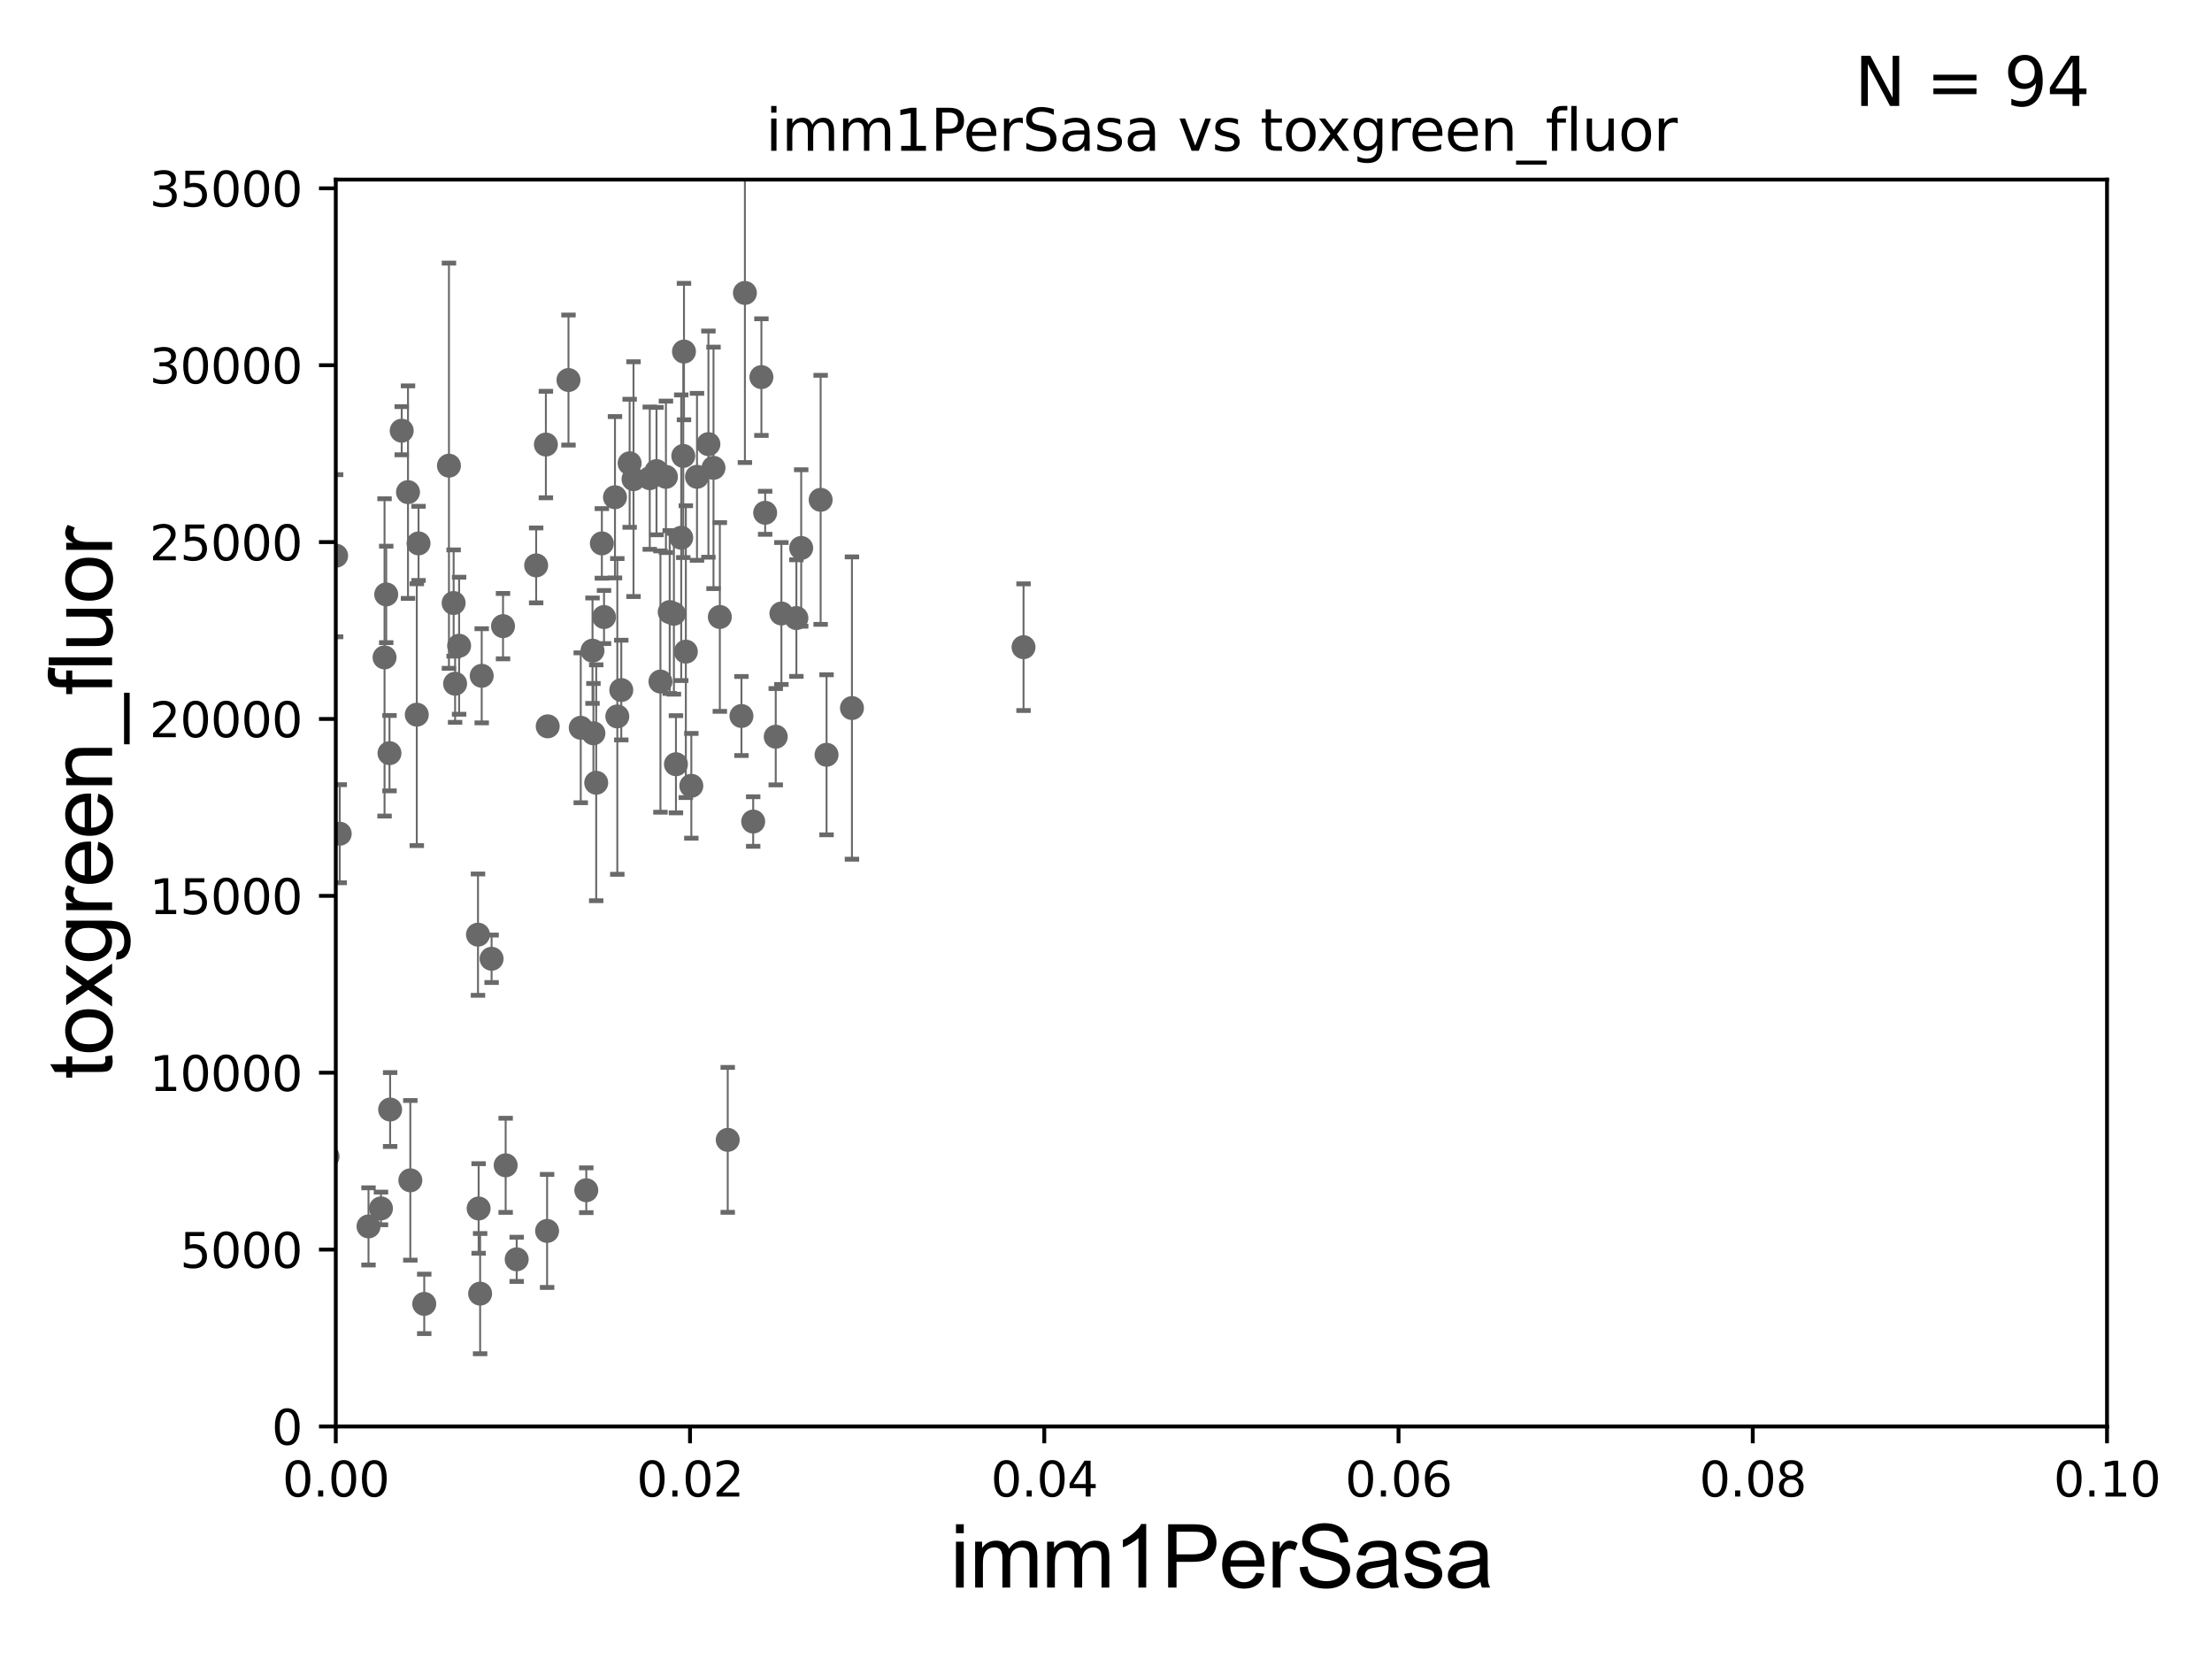 <?xml version="1.0" encoding="utf-8" standalone="no"?>
<!DOCTYPE svg PUBLIC "-//W3C//DTD SVG 1.1//EN"
  "http://www.w3.org/Graphics/SVG/1.1/DTD/svg11.dtd">
<svg xmlns:xlink="http://www.w3.org/1999/xlink" width="460.8pt" height="345.6pt" viewBox="0 0 460.8 345.6" xmlns="http://www.w3.org/2000/svg" version="1.1">
 <defs>
  <style type="text/css">*{stroke-linejoin: round; stroke-linecap: butt}</style>
 </defs>
 <g id="figure_1">
  <g id="patch_1">
   <path d="M 0 345.6 
L 460.8 345.6 
L 460.8 0 
L 0 0 
z
" style="fill: #ffffff"/>
  </g>
  <g id="axes_1">
   <g id="patch_2">
    <path d="M 69.95 297.16 
L 438.93 297.16 
L 438.93 37.411 
L 69.95 37.411 
z
" style="fill: #ffffff"/>
   </g>
   <g id="PathCollection_1">
    <defs>
     <path id="m1fa36a2f0b" d="M 0 1.118 
C 0.297 1.118 0.581 1 0.791 0.791 
C 1 0.581 1.118 0.297 1.118 0 
C 1.118 -0.297 1 -0.581 0.791 -0.791 
C 0.581 -1 0.297 -1.118 0 -1.118 
C -0.297 -1.118 -0.581 -1 -0.791 -0.791 
C -1 -0.581 -1.118 -0.297 -1.118 0 
C -1.118 0.297 -1 0.581 -0.791 0.791 
C -0.581 1 -0.297 1.118 0 1.118 
z
" style="stroke: #696969"/>
    </defs>
    <g clip-path="url(#p8691883b71)">
     <use xlink:href="#m1fa36a2f0b" x="87.188" y="113.199" style="fill: #696969; stroke: #696969"/>
     <use xlink:href="#m1fa36a2f0b" x="34.748" y="262.429" style="fill: #696969; stroke: #696969"/>
     <use xlink:href="#m1fa36a2f0b" x="68.235" y="240.906" style="fill: #696969; stroke: #696969"/>
     <use xlink:href="#m1fa36a2f0b" x="60.785" y="213.2" style="fill: #696969; stroke: #696969"/>
     <use xlink:href="#m1fa36a2f0b" x="76.767" y="255.483" style="fill: #696969; stroke: #696969"/>
     <use xlink:href="#m1fa36a2f0b" x="81.27" y="231.135" style="fill: #696969; stroke: #696969"/>
     <use xlink:href="#m1fa36a2f0b" x="70.773" y="173.68" style="fill: #696969; stroke: #696969"/>
     <use xlink:href="#m1fa36a2f0b" x="149.955" y="128.528" style="fill: #696969; stroke: #696969"/>
     <use xlink:href="#m1fa36a2f0b" x="13.911" y="98.055" style="fill: #696969; stroke: #696969"/>
     <use xlink:href="#m1fa36a2f0b" x="161.601" y="153.471" style="fill: #696969; stroke: #696969"/>
     <use xlink:href="#m1fa36a2f0b" x="54.014" y="161.305" style="fill: #696969; stroke: #696969"/>
     <use xlink:href="#m1fa36a2f0b" x="81.138" y="156.897" style="fill: #696969; stroke: #696969"/>
     <use xlink:href="#m1fa36a2f0b" x="128.596" y="149.245" style="fill: #696969; stroke: #696969"/>
     <use xlink:href="#m1fa36a2f0b" x="151.6" y="237.453" style="fill: #696969; stroke: #696969"/>
     <use xlink:href="#m1fa36a2f0b" x="156.903" y="171.144" style="fill: #696969; stroke: #696969"/>
     <use xlink:href="#m1fa36a2f0b" x="177.478" y="147.5" style="fill: #696969; stroke: #696969"/>
     <use xlink:href="#m1fa36a2f0b" x="40.348" y="177.98" style="fill: #696969; stroke: #696969"/>
     <use xlink:href="#m1fa36a2f0b" x="61.109" y="104.399" style="fill: #696969; stroke: #696969"/>
     <use xlink:href="#m1fa36a2f0b" x="93.523" y="97.008" style="fill: #696969; stroke: #696969"/>
     <use xlink:href="#m1fa36a2f0b" x="113.718" y="92.606" style="fill: #696969; stroke: #696969"/>
     <use xlink:href="#m1fa36a2f0b" x="99.707" y="251.749" style="fill: #696969; stroke: #696969"/>
     <use xlink:href="#m1fa36a2f0b" x="120.977" y="151.608" style="fill: #696969; stroke: #696969"/>
     <use xlink:href="#m1fa36a2f0b" x="64.056" y="195.348" style="fill: #696969; stroke: #696969"/>
     <use xlink:href="#m1fa36a2f0b" x="58.035" y="266.37" style="fill: #696969; stroke: #696969"/>
     <use xlink:href="#m1fa36a2f0b" x="61.533" y="257.871" style="fill: #696969; stroke: #696969"/>
     <use xlink:href="#m1fa36a2f0b" x="113.971" y="256.425" style="fill: #696969; stroke: #696969"/>
     <use xlink:href="#m1fa36a2f0b" x="122.132" y="247.946" style="fill: #696969; stroke: #696969"/>
     <use xlink:href="#m1fa36a2f0b" x="35.207" y="260.876" style="fill: #696969; stroke: #696969"/>
     <use xlink:href="#m1fa36a2f0b" x="58.433" y="232.809" style="fill: #696969; stroke: #696969"/>
     <use xlink:href="#m1fa36a2f0b" x="140.814" y="159.204" style="fill: #696969; stroke: #696969"/>
     <use xlink:href="#m1fa36a2f0b" x="85.478" y="245.88" style="fill: #696969; stroke: #696969"/>
     <use xlink:href="#m1fa36a2f0b" x="63.208" y="251.58" style="fill: #696969; stroke: #696969"/>
     <use xlink:href="#m1fa36a2f0b" x="88.378" y="271.623" style="fill: #696969; stroke: #696969"/>
     <use xlink:href="#m1fa36a2f0b" x="123.43" y="135.545" style="fill: #696969; stroke: #696969"/>
     <use xlink:href="#m1fa36a2f0b" x="1.887" y="249.767" style="fill: #696969; stroke: #696969"/>
     <use xlink:href="#m1fa36a2f0b" x="43.034" y="262.218" style="fill: #696969; stroke: #696969"/>
     <use xlink:href="#m1fa36a2f0b" x="39.244" y="191.835" style="fill: #696969; stroke: #696969"/>
     <use xlink:href="#m1fa36a2f0b" x="107.635" y="262.34" style="fill: #696969; stroke: #696969"/>
     <use xlink:href="#m1fa36a2f0b" x="100.02" y="269.485" style="fill: #696969; stroke: #696969"/>
     <use xlink:href="#m1fa36a2f0b" x="104.789" y="130.437" style="fill: #696969; stroke: #696969"/>
     <use xlink:href="#m1fa36a2f0b" x="79.362" y="251.735" style="fill: #696969; stroke: #696969"/>
     <use xlink:href="#m1fa36a2f0b" x="139.511" y="127.504" style="fill: #696969; stroke: #696969"/>
     <use xlink:href="#m1fa36a2f0b" x="61.951" y="255.289" style="fill: #696969; stroke: #696969"/>
     <use xlink:href="#m1fa36a2f0b" x="128.111" y="103.583" style="fill: #696969; stroke: #696969"/>
     <use xlink:href="#m1fa36a2f0b" x="100.349" y="140.78" style="fill: #696969; stroke: #696969"/>
     <use xlink:href="#m1fa36a2f0b" x="213.223" y="134.821" style="fill: #696969; stroke: #696969"/>
     <use xlink:href="#m1fa36a2f0b" x="125.831" y="128.542" style="fill: #696969; stroke: #696969"/>
     <use xlink:href="#m1fa36a2f0b" x="129.424" y="143.749" style="fill: #696969; stroke: #696969"/>
     <use xlink:href="#m1fa36a2f0b" x="141.912" y="112.022" style="fill: #696969; stroke: #696969"/>
     <use xlink:href="#m1fa36a2f0b" x="140.387" y="127.858" style="fill: #696969; stroke: #696969"/>
     <use xlink:href="#m1fa36a2f0b" x="170.956" y="104.123" style="fill: #696969; stroke: #696969"/>
     <use xlink:href="#m1fa36a2f0b" x="138.727" y="99.335" style="fill: #696969; stroke: #696969"/>
     <use xlink:href="#m1fa36a2f0b" x="166.903" y="114.153" style="fill: #696969; stroke: #696969"/>
     <use xlink:href="#m1fa36a2f0b" x="49.729" y="79.485" style="fill: #696969; stroke: #696969"/>
     <use xlink:href="#m1fa36a2f0b" x="145.196" y="99.328" style="fill: #696969; stroke: #696969"/>
     <use xlink:href="#m1fa36a2f0b" x="137.582" y="141.982" style="fill: #696969; stroke: #696969"/>
     <use xlink:href="#m1fa36a2f0b" x="70.021" y="115.767" style="fill: #696969; stroke: #696969"/>
     <use xlink:href="#m1fa36a2f0b" x="142.873" y="135.749" style="fill: #696969; stroke: #696969"/>
     <use xlink:href="#m1fa36a2f0b" x="154.458" y="149.157" style="fill: #696969; stroke: #696969"/>
     <use xlink:href="#m1fa36a2f0b" x="142.485" y="73.236" style="fill: #696969; stroke: #696969"/>
     <use xlink:href="#m1fa36a2f0b" x="135.358" y="99.614" style="fill: #696969; stroke: #696969"/>
     <use xlink:href="#m1fa36a2f0b" x="118.425" y="79.167" style="fill: #696969; stroke: #696969"/>
     <use xlink:href="#m1fa36a2f0b" x="165.903" y="128.754" style="fill: #696969; stroke: #696969"/>
     <use xlink:href="#m1fa36a2f0b" x="125.378" y="113.2" style="fill: #696969; stroke: #696969"/>
     <use xlink:href="#m1fa36a2f0b" x="142.339" y="94.978" style="fill: #696969; stroke: #696969"/>
     <use xlink:href="#m1fa36a2f0b" x="95.641" y="134.52" style="fill: #696969; stroke: #696969"/>
     <use xlink:href="#m1fa36a2f0b" x="131.972" y="99.816" style="fill: #696969; stroke: #696969"/>
     <use xlink:href="#m1fa36a2f0b" x="80.109" y="136.951" style="fill: #696969; stroke: #696969"/>
     <use xlink:href="#m1fa36a2f0b" x="172.187" y="157.235" style="fill: #696969; stroke: #696969"/>
     <use xlink:href="#m1fa36a2f0b" x="21.683" y="268.298" style="fill: #696969; stroke: #696969"/>
     <use xlink:href="#m1fa36a2f0b" x="80.457" y="123.829" style="fill: #696969; stroke: #696969"/>
     <use xlink:href="#m1fa36a2f0b" x="57.514" y="168.304" style="fill: #696969; stroke: #696969"/>
     <use xlink:href="#m1fa36a2f0b" x="94.806" y="142.429" style="fill: #696969; stroke: #696969"/>
     <use xlink:href="#m1fa36a2f0b" x="83.684" y="89.723" style="fill: #696969; stroke: #696969"/>
     <use xlink:href="#m1fa36a2f0b" x="144.017" y="163.697" style="fill: #696969; stroke: #696969"/>
     <use xlink:href="#m1fa36a2f0b" x="114.101" y="151.31" style="fill: #696969; stroke: #696969"/>
     <use xlink:href="#m1fa36a2f0b" x="131.166" y="96.508" style="fill: #696969; stroke: #696969"/>
     <use xlink:href="#m1fa36a2f0b" x="94.501" y="125.617" style="fill: #696969; stroke: #696969"/>
     <use xlink:href="#m1fa36a2f0b" x="84.994" y="102.518" style="fill: #696969; stroke: #696969"/>
     <use xlink:href="#m1fa36a2f0b" x="147.576" y="92.52" style="fill: #696969; stroke: #696969"/>
     <use xlink:href="#m1fa36a2f0b" x="102.408" y="199.731" style="fill: #696969; stroke: #696969"/>
     <use xlink:href="#m1fa36a2f0b" x="155.178" y="61.025" style="fill: #696969; stroke: #696969"/>
     <use xlink:href="#m1fa36a2f0b" x="123.62" y="152.757" style="fill: #696969; stroke: #696969"/>
     <use xlink:href="#m1fa36a2f0b" x="158.615" y="78.559" style="fill: #696969; stroke: #696969"/>
     <use xlink:href="#m1fa36a2f0b" x="162.781" y="127.804" style="fill: #696969; stroke: #696969"/>
     <use xlink:href="#m1fa36a2f0b" x="159.396" y="106.821" style="fill: #696969; stroke: #696969"/>
     <use xlink:href="#m1fa36a2f0b" x="111.692" y="117.781" style="fill: #696969; stroke: #696969"/>
     <use xlink:href="#m1fa36a2f0b" x="124.201" y="163.062" style="fill: #696969; stroke: #696969"/>
     <use xlink:href="#m1fa36a2f0b" x="148.637" y="97.461" style="fill: #696969; stroke: #696969"/>
     <use xlink:href="#m1fa36a2f0b" x="99.573" y="194.704" style="fill: #696969; stroke: #696969"/>
     <use xlink:href="#m1fa36a2f0b" x="58.05" y="149.256" style="fill: #696969; stroke: #696969"/>
     <use xlink:href="#m1fa36a2f0b" x="136.76" y="98.139" style="fill: #696969; stroke: #696969"/>
     <use xlink:href="#m1fa36a2f0b" x="86.825" y="148.879" style="fill: #696969; stroke: #696969"/>
     <use xlink:href="#m1fa36a2f0b" x="105.339" y="242.756" style="fill: #696969; stroke: #696969"/>
    </g>
   </g>
   <g id="matplotlib.axis_1">
    <g id="xtick_1">
     <g id="line2d_1">
      <defs>
       <path id="m8b5f688cb6" d="M 0 0 
L 0 3.5 
" style="stroke: #000000; stroke-width: 0.8"/>
      </defs>
      <g>
       <use xlink:href="#m8b5f688cb6" x="69.95" y="297.16" style="stroke: #000000; stroke-width: 0.8"/>
      </g>
     </g>
     <g id="text_1">
      <!-- 0.00 -->
      <g transform="translate(58.817 311.758)scale(0.1 -0.1)">
       <defs>
        <path id="DejaVuSans-30" d="M 2034 4250 
Q 1547 4250 1301 3770 
Q 1056 3291 1056 2328 
Q 1056 1369 1301 889 
Q 1547 409 2034 409 
Q 2525 409 2770 889 
Q 3016 1369 3016 2328 
Q 3016 3291 2770 3770 
Q 2525 4250 2034 4250 
z
M 2034 4750 
Q 2819 4750 3233 4129 
Q 3647 3509 3647 2328 
Q 3647 1150 3233 529 
Q 2819 -91 2034 -91 
Q 1250 -91 836 529 
Q 422 1150 422 2328 
Q 422 3509 836 4129 
Q 1250 4750 2034 4750 
z
" transform="scale(0.016)"/>
        <path id="DejaVuSans-2e" d="M 684 794 
L 1344 794 
L 1344 0 
L 684 0 
L 684 794 
z
" transform="scale(0.016)"/>
       </defs>
       <use xlink:href="#DejaVuSans-30"/>
       <use xlink:href="#DejaVuSans-2e" x="63.623"/>
       <use xlink:href="#DejaVuSans-30" x="95.41"/>
       <use xlink:href="#DejaVuSans-30" x="159.033"/>
      </g>
     </g>
    </g>
    <g id="xtick_2">
     <g id="line2d_2">
      <g>
       <use xlink:href="#m8b5f688cb6" x="143.746" y="297.16" style="stroke: #000000; stroke-width: 0.8"/>
      </g>
     </g>
     <g id="text_2">
      <!-- 0.02 -->
      <g transform="translate(132.613 311.758)scale(0.1 -0.1)">
       <defs>
        <path id="DejaVuSans-32" d="M 1228 531 
L 3431 531 
L 3431 0 
L 469 0 
L 469 531 
Q 828 903 1448 1529 
Q 2069 2156 2228 2338 
Q 2531 2678 2651 2914 
Q 2772 3150 2772 3378 
Q 2772 3750 2511 3984 
Q 2250 4219 1831 4219 
Q 1534 4219 1204 4116 
Q 875 4013 500 3803 
L 500 4441 
Q 881 4594 1212 4672 
Q 1544 4750 1819 4750 
Q 2544 4750 2975 4387 
Q 3406 4025 3406 3419 
Q 3406 3131 3298 2873 
Q 3191 2616 2906 2266 
Q 2828 2175 2409 1742 
Q 1991 1309 1228 531 
z
" transform="scale(0.016)"/>
       </defs>
       <use xlink:href="#DejaVuSans-30"/>
       <use xlink:href="#DejaVuSans-2e" x="63.623"/>
       <use xlink:href="#DejaVuSans-30" x="95.41"/>
       <use xlink:href="#DejaVuSans-32" x="159.033"/>
      </g>
     </g>
    </g>
    <g id="xtick_3">
     <g id="line2d_3">
      <g>
       <use xlink:href="#m8b5f688cb6" x="217.542" y="297.16" style="stroke: #000000; stroke-width: 0.8"/>
      </g>
     </g>
     <g id="text_3">
      <!-- 0.04 -->
      <g transform="translate(206.409 311.758)scale(0.1 -0.1)">
       <defs>
        <path id="DejaVuSans-34" d="M 2419 4116 
L 825 1625 
L 2419 1625 
L 2419 4116 
z
M 2253 4666 
L 3047 4666 
L 3047 1625 
L 3713 1625 
L 3713 1100 
L 3047 1100 
L 3047 0 
L 2419 0 
L 2419 1100 
L 313 1100 
L 313 1709 
L 2253 4666 
z
" transform="scale(0.016)"/>
       </defs>
       <use xlink:href="#DejaVuSans-30"/>
       <use xlink:href="#DejaVuSans-2e" x="63.623"/>
       <use xlink:href="#DejaVuSans-30" x="95.41"/>
       <use xlink:href="#DejaVuSans-34" x="159.033"/>
      </g>
     </g>
    </g>
    <g id="xtick_4">
     <g id="line2d_4">
      <g>
       <use xlink:href="#m8b5f688cb6" x="291.338" y="297.16" style="stroke: #000000; stroke-width: 0.8"/>
      </g>
     </g>
     <g id="text_4">
      <!-- 0.06 -->
      <g transform="translate(280.205 311.758)scale(0.1 -0.1)">
       <defs>
        <path id="DejaVuSans-36" d="M 2113 2584 
Q 1688 2584 1439 2293 
Q 1191 2003 1191 1497 
Q 1191 994 1439 701 
Q 1688 409 2113 409 
Q 2538 409 2786 701 
Q 3034 994 3034 1497 
Q 3034 2003 2786 2293 
Q 2538 2584 2113 2584 
z
M 3366 4563 
L 3366 3988 
Q 3128 4100 2886 4159 
Q 2644 4219 2406 4219 
Q 1781 4219 1451 3797 
Q 1122 3375 1075 2522 
Q 1259 2794 1537 2939 
Q 1816 3084 2150 3084 
Q 2853 3084 3261 2657 
Q 3669 2231 3669 1497 
Q 3669 778 3244 343 
Q 2819 -91 2113 -91 
Q 1303 -91 875 529 
Q 447 1150 447 2328 
Q 447 3434 972 4092 
Q 1497 4750 2381 4750 
Q 2619 4750 2861 4703 
Q 3103 4656 3366 4563 
z
" transform="scale(0.016)"/>
       </defs>
       <use xlink:href="#DejaVuSans-30"/>
       <use xlink:href="#DejaVuSans-2e" x="63.623"/>
       <use xlink:href="#DejaVuSans-30" x="95.41"/>
       <use xlink:href="#DejaVuSans-36" x="159.033"/>
      </g>
     </g>
    </g>
    <g id="xtick_5">
     <g id="line2d_5">
      <g>
       <use xlink:href="#m8b5f688cb6" x="365.134" y="297.16" style="stroke: #000000; stroke-width: 0.8"/>
      </g>
     </g>
     <g id="text_5">
      <!-- 0.08 -->
      <g transform="translate(354.001 311.758)scale(0.1 -0.1)">
       <defs>
        <path id="DejaVuSans-38" d="M 2034 2216 
Q 1584 2216 1326 1975 
Q 1069 1734 1069 1313 
Q 1069 891 1326 650 
Q 1584 409 2034 409 
Q 2484 409 2743 651 
Q 3003 894 3003 1313 
Q 3003 1734 2745 1975 
Q 2488 2216 2034 2216 
z
M 1403 2484 
Q 997 2584 770 2862 
Q 544 3141 544 3541 
Q 544 4100 942 4425 
Q 1341 4750 2034 4750 
Q 2731 4750 3128 4425 
Q 3525 4100 3525 3541 
Q 3525 3141 3298 2862 
Q 3072 2584 2669 2484 
Q 3125 2378 3379 2068 
Q 3634 1759 3634 1313 
Q 3634 634 3220 271 
Q 2806 -91 2034 -91 
Q 1263 -91 848 271 
Q 434 634 434 1313 
Q 434 1759 690 2068 
Q 947 2378 1403 2484 
z
M 1172 3481 
Q 1172 3119 1398 2916 
Q 1625 2713 2034 2713 
Q 2441 2713 2670 2916 
Q 2900 3119 2900 3481 
Q 2900 3844 2670 4047 
Q 2441 4250 2034 4250 
Q 1625 4250 1398 4047 
Q 1172 3844 1172 3481 
z
" transform="scale(0.016)"/>
       </defs>
       <use xlink:href="#DejaVuSans-30"/>
       <use xlink:href="#DejaVuSans-2e" x="63.623"/>
       <use xlink:href="#DejaVuSans-30" x="95.41"/>
       <use xlink:href="#DejaVuSans-38" x="159.033"/>
      </g>
     </g>
    </g>
    <g id="xtick_6">
     <g id="line2d_6">
      <g>
       <use xlink:href="#m8b5f688cb6" x="438.93" y="297.16" style="stroke: #000000; stroke-width: 0.8"/>
      </g>
     </g>
     <g id="text_6">
      <!-- 0.10 -->
      <g transform="translate(427.797 311.758)scale(0.1 -0.1)">
       <defs>
        <path id="DejaVuSans-31" d="M 794 531 
L 1825 531 
L 1825 4091 
L 703 3866 
L 703 4441 
L 1819 4666 
L 2450 4666 
L 2450 531 
L 3481 531 
L 3481 0 
L 794 0 
L 794 531 
z
" transform="scale(0.016)"/>
       </defs>
       <use xlink:href="#DejaVuSans-30"/>
       <use xlink:href="#DejaVuSans-2e" x="63.623"/>
       <use xlink:href="#DejaVuSans-31" x="95.41"/>
       <use xlink:href="#DejaVuSans-30" x="159.033"/>
      </g>
     </g>
    </g>
    <g id="text_7">
     <!-- imm1PerSasa -->
     <g transform="translate(197.924 330.722)scale(0.18 -0.18)">
      <defs>
       <path id="ArialMT-69" d="M 425 3934 
L 425 4581 
L 988 4581 
L 988 3934 
L 425 3934 
z
M 425 0 
L 425 3319 
L 988 3319 
L 988 0 
L 425 0 
z
" transform="scale(0.016)"/>
       <path id="ArialMT-6d" d="M 422 0 
L 422 3319 
L 925 3319 
L 925 2853 
Q 1081 3097 1340 3245 
Q 1600 3394 1931 3394 
Q 2300 3394 2536 3241 
Q 2772 3088 2869 2813 
Q 3263 3394 3894 3394 
Q 4388 3394 4653 3120 
Q 4919 2847 4919 2278 
L 4919 0 
L 4359 0 
L 4359 2091 
Q 4359 2428 4304 2576 
Q 4250 2725 4106 2815 
Q 3963 2906 3769 2906 
Q 3419 2906 3187 2673 
Q 2956 2441 2956 1928 
L 2956 0 
L 2394 0 
L 2394 2156 
Q 2394 2531 2256 2718 
Q 2119 2906 1806 2906 
Q 1569 2906 1367 2781 
Q 1166 2656 1075 2415 
Q 984 2175 984 1722 
L 984 0 
L 422 0 
z
" transform="scale(0.016)"/>
       <path id="ArialMT-31" d="M 2384 0 
L 1822 0 
L 1822 3584 
Q 1619 3391 1289 3197 
Q 959 3003 697 2906 
L 697 3450 
Q 1169 3672 1522 3987 
Q 1875 4303 2022 4600 
L 2384 4600 
L 2384 0 
z
" transform="scale(0.016)"/>
       <path id="ArialMT-50" d="M 494 0 
L 494 4581 
L 2222 4581 
Q 2678 4581 2919 4538 
Q 3256 4481 3484 4323 
Q 3713 4166 3852 3881 
Q 3991 3597 3991 3256 
Q 3991 2672 3619 2267 
Q 3247 1863 2275 1863 
L 1100 1863 
L 1100 0 
L 494 0 
z
M 1100 2403 
L 2284 2403 
Q 2872 2403 3119 2622 
Q 3366 2841 3366 3238 
Q 3366 3525 3220 3729 
Q 3075 3934 2838 4000 
Q 2684 4041 2272 4041 
L 1100 4041 
L 1100 2403 
z
" transform="scale(0.016)"/>
       <path id="ArialMT-65" d="M 2694 1069 
L 3275 997 
Q 3138 488 2766 206 
Q 2394 -75 1816 -75 
Q 1088 -75 661 373 
Q 234 822 234 1631 
Q 234 2469 665 2931 
Q 1097 3394 1784 3394 
Q 2450 3394 2872 2941 
Q 3294 2488 3294 1666 
Q 3294 1616 3291 1516 
L 816 1516 
Q 847 969 1125 678 
Q 1403 388 1819 388 
Q 2128 388 2347 550 
Q 2566 713 2694 1069 
z
M 847 1978 
L 2700 1978 
Q 2663 2397 2488 2606 
Q 2219 2931 1791 2931 
Q 1403 2931 1139 2672 
Q 875 2413 847 1978 
z
" transform="scale(0.016)"/>
       <path id="ArialMT-72" d="M 416 0 
L 416 3319 
L 922 3319 
L 922 2816 
Q 1116 3169 1280 3281 
Q 1444 3394 1641 3394 
Q 1925 3394 2219 3213 
L 2025 2691 
Q 1819 2813 1613 2813 
Q 1428 2813 1281 2702 
Q 1134 2591 1072 2394 
Q 978 2094 978 1738 
L 978 0 
L 416 0 
z
" transform="scale(0.016)"/>
       <path id="ArialMT-53" d="M 288 1472 
L 859 1522 
Q 900 1178 1048 958 
Q 1197 738 1509 602 
Q 1822 466 2213 466 
Q 2559 466 2825 569 
Q 3091 672 3220 851 
Q 3350 1031 3350 1244 
Q 3350 1459 3225 1620 
Q 3100 1781 2813 1891 
Q 2628 1963 1997 2114 
Q 1366 2266 1113 2400 
Q 784 2572 623 2826 
Q 463 3081 463 3397 
Q 463 3744 659 4045 
Q 856 4347 1234 4503 
Q 1613 4659 2075 4659 
Q 2584 4659 2973 4495 
Q 3363 4331 3572 4012 
Q 3781 3694 3797 3291 
L 3216 3247 
Q 3169 3681 2898 3903 
Q 2628 4125 2100 4125 
Q 1550 4125 1298 3923 
Q 1047 3722 1047 3438 
Q 1047 3191 1225 3031 
Q 1400 2872 2139 2705 
Q 2878 2538 3153 2413 
Q 3553 2228 3743 1945 
Q 3934 1663 3934 1294 
Q 3934 928 3725 604 
Q 3516 281 3123 101 
Q 2731 -78 2241 -78 
Q 1619 -78 1198 103 
Q 778 284 539 648 
Q 300 1013 288 1472 
z
" transform="scale(0.016)"/>
       <path id="ArialMT-61" d="M 2588 409 
Q 2275 144 1986 34 
Q 1697 -75 1366 -75 
Q 819 -75 525 192 
Q 231 459 231 875 
Q 231 1119 342 1320 
Q 453 1522 633 1644 
Q 813 1766 1038 1828 
Q 1203 1872 1538 1913 
Q 2219 1994 2541 2106 
Q 2544 2222 2544 2253 
Q 2544 2597 2384 2738 
Q 2169 2928 1744 2928 
Q 1347 2928 1158 2789 
Q 969 2650 878 2297 
L 328 2372 
Q 403 2725 575 2942 
Q 747 3159 1072 3276 
Q 1397 3394 1825 3394 
Q 2250 3394 2515 3294 
Q 2781 3194 2906 3042 
Q 3031 2891 3081 2659 
Q 3109 2516 3109 2141 
L 3109 1391 
Q 3109 606 3145 398 
Q 3181 191 3288 0 
L 2700 0 
Q 2613 175 2588 409 
z
M 2541 1666 
Q 2234 1541 1622 1453 
Q 1275 1403 1131 1340 
Q 988 1278 909 1158 
Q 831 1038 831 891 
Q 831 666 1001 516 
Q 1172 366 1500 366 
Q 1825 366 2078 508 
Q 2331 650 2450 897 
Q 2541 1088 2541 1459 
L 2541 1666 
z
" transform="scale(0.016)"/>
       <path id="ArialMT-73" d="M 197 991 
L 753 1078 
Q 800 744 1014 566 
Q 1228 388 1613 388 
Q 2000 388 2187 545 
Q 2375 703 2375 916 
Q 2375 1106 2209 1216 
Q 2094 1291 1634 1406 
Q 1016 1563 777 1677 
Q 538 1791 414 1992 
Q 291 2194 291 2438 
Q 291 2659 392 2848 
Q 494 3038 669 3163 
Q 800 3259 1026 3326 
Q 1253 3394 1513 3394 
Q 1903 3394 2198 3281 
Q 2494 3169 2634 2976 
Q 2775 2784 2828 2463 
L 2278 2388 
Q 2241 2644 2061 2787 
Q 1881 2931 1553 2931 
Q 1166 2931 1000 2803 
Q 834 2675 834 2503 
Q 834 2394 903 2306 
Q 972 2216 1119 2156 
Q 1203 2125 1616 2013 
Q 2213 1853 2448 1751 
Q 2684 1650 2818 1456 
Q 2953 1263 2953 975 
Q 2953 694 2789 445 
Q 2625 197 2315 61 
Q 2006 -75 1616 -75 
Q 969 -75 630 194 
Q 291 463 197 991 
z
" transform="scale(0.016)"/>
      </defs>
      <use xlink:href="#ArialMT-69"/>
      <use xlink:href="#ArialMT-6d" x="22.217"/>
      <use xlink:href="#ArialMT-6d" x="105.518"/>
      <use xlink:href="#ArialMT-31" x="188.818"/>
      <use xlink:href="#ArialMT-50" x="244.434"/>
      <use xlink:href="#ArialMT-65" x="311.133"/>
      <use xlink:href="#ArialMT-72" x="366.748"/>
      <use xlink:href="#ArialMT-53" x="400.049"/>
      <use xlink:href="#ArialMT-61" x="466.748"/>
      <use xlink:href="#ArialMT-73" x="522.363"/>
      <use xlink:href="#ArialMT-61" x="572.363"/>
     </g>
    </g>
   </g>
   <g id="matplotlib.axis_2">
    <g id="ytick_1">
     <g id="line2d_7">
      <defs>
       <path id="m9a649f0aab" d="M 0 0 
L -3.5 0 
" style="stroke: #000000; stroke-width: 0.8"/>
      </defs>
      <g>
       <use xlink:href="#m9a649f0aab" x="69.95" y="297.16" style="stroke: #000000; stroke-width: 0.8"/>
      </g>
     </g>
     <g id="text_8">
      <!-- 0 -->
      <g transform="translate(56.587 300.959)scale(0.1 -0.1)">
       <use xlink:href="#DejaVuSans-30"/>
      </g>
     </g>
    </g>
    <g id="ytick_2">
     <g id="line2d_8">
      <g>
       <use xlink:href="#m9a649f0aab" x="69.95" y="260.313" style="stroke: #000000; stroke-width: 0.8"/>
      </g>
     </g>
     <g id="text_9">
      <!-- 5000 -->
      <g transform="translate(37.5 264.112)scale(0.1 -0.1)">
       <defs>
        <path id="DejaVuSans-35" d="M 691 4666 
L 3169 4666 
L 3169 4134 
L 1269 4134 
L 1269 2991 
Q 1406 3038 1543 3061 
Q 1681 3084 1819 3084 
Q 2600 3084 3056 2656 
Q 3513 2228 3513 1497 
Q 3513 744 3044 326 
Q 2575 -91 1722 -91 
Q 1428 -91 1123 -41 
Q 819 9 494 109 
L 494 744 
Q 775 591 1075 516 
Q 1375 441 1709 441 
Q 2250 441 2565 725 
Q 2881 1009 2881 1497 
Q 2881 1984 2565 2268 
Q 2250 2553 1709 2553 
Q 1456 2553 1204 2497 
Q 953 2441 691 2322 
L 691 4666 
z
" transform="scale(0.016)"/>
       </defs>
       <use xlink:href="#DejaVuSans-35"/>
       <use xlink:href="#DejaVuSans-30" x="63.623"/>
       <use xlink:href="#DejaVuSans-30" x="127.246"/>
       <use xlink:href="#DejaVuSans-30" x="190.869"/>
      </g>
     </g>
    </g>
    <g id="ytick_3">
     <g id="line2d_9">
      <g>
       <use xlink:href="#m9a649f0aab" x="69.95" y="223.467" style="stroke: #000000; stroke-width: 0.8"/>
      </g>
     </g>
     <g id="text_10">
      <!-- 10000 -->
      <g transform="translate(31.137 227.266)scale(0.1 -0.1)">
       <use xlink:href="#DejaVuSans-31"/>
       <use xlink:href="#DejaVuSans-30" x="63.623"/>
       <use xlink:href="#DejaVuSans-30" x="127.246"/>
       <use xlink:href="#DejaVuSans-30" x="190.869"/>
       <use xlink:href="#DejaVuSans-30" x="254.492"/>
      </g>
     </g>
    </g>
    <g id="ytick_4">
     <g id="line2d_10">
      <g>
       <use xlink:href="#m9a649f0aab" x="69.95" y="186.62" style="stroke: #000000; stroke-width: 0.8"/>
      </g>
     </g>
     <g id="text_11">
      <!-- 15000 -->
      <g transform="translate(31.137 190.419)scale(0.1 -0.1)">
       <use xlink:href="#DejaVuSans-31"/>
       <use xlink:href="#DejaVuSans-35" x="63.623"/>
       <use xlink:href="#DejaVuSans-30" x="127.246"/>
       <use xlink:href="#DejaVuSans-30" x="190.869"/>
       <use xlink:href="#DejaVuSans-30" x="254.492"/>
      </g>
     </g>
    </g>
    <g id="ytick_5">
     <g id="line2d_11">
      <g>
       <use xlink:href="#m9a649f0aab" x="69.95" y="149.773" style="stroke: #000000; stroke-width: 0.8"/>
      </g>
     </g>
     <g id="text_12">
      <!-- 20000 -->
      <g transform="translate(31.137 153.572)scale(0.1 -0.1)">
       <use xlink:href="#DejaVuSans-32"/>
       <use xlink:href="#DejaVuSans-30" x="63.623"/>
       <use xlink:href="#DejaVuSans-30" x="127.246"/>
       <use xlink:href="#DejaVuSans-30" x="190.869"/>
       <use xlink:href="#DejaVuSans-30" x="254.492"/>
      </g>
     </g>
    </g>
    <g id="ytick_6">
     <g id="line2d_12">
      <g>
       <use xlink:href="#m9a649f0aab" x="69.95" y="112.926" style="stroke: #000000; stroke-width: 0.8"/>
      </g>
     </g>
     <g id="text_13">
      <!-- 25000 -->
      <g transform="translate(31.137 116.726)scale(0.1 -0.1)">
       <use xlink:href="#DejaVuSans-32"/>
       <use xlink:href="#DejaVuSans-35" x="63.623"/>
       <use xlink:href="#DejaVuSans-30" x="127.246"/>
       <use xlink:href="#DejaVuSans-30" x="190.869"/>
       <use xlink:href="#DejaVuSans-30" x="254.492"/>
      </g>
     </g>
    </g>
    <g id="ytick_7">
     <g id="line2d_13">
      <g>
       <use xlink:href="#m9a649f0aab" x="69.95" y="76.08" style="stroke: #000000; stroke-width: 0.8"/>
      </g>
     </g>
     <g id="text_14">
      <!-- 30000 -->
      <g transform="translate(31.137 79.879)scale(0.1 -0.1)">
       <defs>
        <path id="DejaVuSans-33" d="M 2597 2516 
Q 3050 2419 3304 2112 
Q 3559 1806 3559 1356 
Q 3559 666 3084 287 
Q 2609 -91 1734 -91 
Q 1441 -91 1130 -33 
Q 819 25 488 141 
L 488 750 
Q 750 597 1062 519 
Q 1375 441 1716 441 
Q 2309 441 2620 675 
Q 2931 909 2931 1356 
Q 2931 1769 2642 2001 
Q 2353 2234 1838 2234 
L 1294 2234 
L 1294 2753 
L 1863 2753 
Q 2328 2753 2575 2939 
Q 2822 3125 2822 3475 
Q 2822 3834 2567 4026 
Q 2313 4219 1838 4219 
Q 1578 4219 1281 4162 
Q 984 4106 628 3988 
L 628 4550 
Q 988 4650 1302 4700 
Q 1616 4750 1894 4750 
Q 2613 4750 3031 4423 
Q 3450 4097 3450 3541 
Q 3450 3153 3228 2886 
Q 3006 2619 2597 2516 
z
" transform="scale(0.016)"/>
       </defs>
       <use xlink:href="#DejaVuSans-33"/>
       <use xlink:href="#DejaVuSans-30" x="63.623"/>
       <use xlink:href="#DejaVuSans-30" x="127.246"/>
       <use xlink:href="#DejaVuSans-30" x="190.869"/>
       <use xlink:href="#DejaVuSans-30" x="254.492"/>
      </g>
     </g>
    </g>
    <g id="ytick_8">
     <g id="line2d_14">
      <g>
       <use xlink:href="#m9a649f0aab" x="69.95" y="39.233" style="stroke: #000000; stroke-width: 0.8"/>
      </g>
     </g>
     <g id="text_15">
      <!-- 35000 -->
      <g transform="translate(31.137 43.032)scale(0.1 -0.1)">
       <use xlink:href="#DejaVuSans-33"/>
       <use xlink:href="#DejaVuSans-35" x="63.623"/>
       <use xlink:href="#DejaVuSans-30" x="127.246"/>
       <use xlink:href="#DejaVuSans-30" x="190.869"/>
       <use xlink:href="#DejaVuSans-30" x="254.492"/>
      </g>
     </g>
    </g>
    <g id="text_16">
     <!-- toxgreen_fluor -->
     <g transform="translate(23.349 224.818)rotate(-90)scale(0.18 -0.18)">
      <defs>
       <path id="ArialMT-74" d="M 1650 503 
L 1731 6 
Q 1494 -44 1306 -44 
Q 1000 -44 831 53 
Q 663 150 594 308 
Q 525 466 525 972 
L 525 2881 
L 113 2881 
L 113 3319 
L 525 3319 
L 525 4141 
L 1084 4478 
L 1084 3319 
L 1650 3319 
L 1650 2881 
L 1084 2881 
L 1084 941 
Q 1084 700 1114 631 
Q 1144 563 1211 522 
Q 1278 481 1403 481 
Q 1497 481 1650 503 
z
" transform="scale(0.016)"/>
       <path id="ArialMT-6f" d="M 213 1659 
Q 213 2581 725 3025 
Q 1153 3394 1769 3394 
Q 2453 3394 2887 2945 
Q 3322 2497 3322 1706 
Q 3322 1066 3130 698 
Q 2938 331 2570 128 
Q 2203 -75 1769 -75 
Q 1072 -75 642 372 
Q 213 819 213 1659 
z
M 791 1659 
Q 791 1022 1069 705 
Q 1347 388 1769 388 
Q 2188 388 2466 706 
Q 2744 1025 2744 1678 
Q 2744 2294 2464 2611 
Q 2184 2928 1769 2928 
Q 1347 2928 1069 2612 
Q 791 2297 791 1659 
z
" transform="scale(0.016)"/>
       <path id="ArialMT-78" d="M 47 0 
L 1259 1725 
L 138 3319 
L 841 3319 
L 1350 2541 
Q 1494 2319 1581 2169 
Q 1719 2375 1834 2534 
L 2394 3319 
L 3066 3319 
L 1919 1756 
L 3153 0 
L 2463 0 
L 1781 1031 
L 1600 1309 
L 728 0 
L 47 0 
z
" transform="scale(0.016)"/>
       <path id="ArialMT-67" d="M 319 -275 
L 866 -356 
Q 900 -609 1056 -725 
Q 1266 -881 1628 -881 
Q 2019 -881 2231 -725 
Q 2444 -569 2519 -288 
Q 2563 -116 2559 434 
Q 2191 0 1641 0 
Q 956 0 581 494 
Q 206 988 206 1678 
Q 206 2153 378 2554 
Q 550 2956 876 3175 
Q 1203 3394 1644 3394 
Q 2231 3394 2613 2919 
L 2613 3319 
L 3131 3319 
L 3131 450 
Q 3131 -325 2973 -648 
Q 2816 -972 2473 -1159 
Q 2131 -1347 1631 -1347 
Q 1038 -1347 672 -1080 
Q 306 -813 319 -275 
z
M 784 1719 
Q 784 1066 1043 766 
Q 1303 466 1694 466 
Q 2081 466 2343 764 
Q 2606 1063 2606 1700 
Q 2606 2309 2336 2618 
Q 2066 2928 1684 2928 
Q 1309 2928 1046 2623 
Q 784 2319 784 1719 
z
" transform="scale(0.016)"/>
       <path id="ArialMT-6e" d="M 422 0 
L 422 3319 
L 928 3319 
L 928 2847 
Q 1294 3394 1984 3394 
Q 2284 3394 2536 3286 
Q 2788 3178 2913 3003 
Q 3038 2828 3088 2588 
Q 3119 2431 3119 2041 
L 3119 0 
L 2556 0 
L 2556 2019 
Q 2556 2363 2490 2533 
Q 2425 2703 2258 2804 
Q 2091 2906 1866 2906 
Q 1506 2906 1245 2678 
Q 984 2450 984 1813 
L 984 0 
L 422 0 
z
" transform="scale(0.016)"/>
       <path id="ArialMT-5f" d="M -97 -1272 
L -97 -866 
L 3631 -866 
L 3631 -1272 
L -97 -1272 
z
" transform="scale(0.016)"/>
       <path id="ArialMT-66" d="M 556 0 
L 556 2881 
L 59 2881 
L 59 3319 
L 556 3319 
L 556 3672 
Q 556 4006 616 4169 
Q 697 4388 901 4523 
Q 1106 4659 1475 4659 
Q 1713 4659 2000 4603 
L 1916 4113 
Q 1741 4144 1584 4144 
Q 1328 4144 1222 4034 
Q 1116 3925 1116 3625 
L 1116 3319 
L 1763 3319 
L 1763 2881 
L 1116 2881 
L 1116 0 
L 556 0 
z
" transform="scale(0.016)"/>
       <path id="ArialMT-6c" d="M 409 0 
L 409 4581 
L 972 4581 
L 972 0 
L 409 0 
z
" transform="scale(0.016)"/>
       <path id="ArialMT-75" d="M 2597 0 
L 2597 488 
Q 2209 -75 1544 -75 
Q 1250 -75 995 37 
Q 741 150 617 320 
Q 494 491 444 738 
Q 409 903 409 1263 
L 409 3319 
L 972 3319 
L 972 1478 
Q 972 1038 1006 884 
Q 1059 663 1231 536 
Q 1403 409 1656 409 
Q 1909 409 2131 539 
Q 2353 669 2445 892 
Q 2538 1116 2538 1541 
L 2538 3319 
L 3100 3319 
L 3100 0 
L 2597 0 
z
" transform="scale(0.016)"/>
      </defs>
      <use xlink:href="#ArialMT-74"/>
      <use xlink:href="#ArialMT-6f" x="27.783"/>
      <use xlink:href="#ArialMT-78" x="83.398"/>
      <use xlink:href="#ArialMT-67" x="133.398"/>
      <use xlink:href="#ArialMT-72" x="189.014"/>
      <use xlink:href="#ArialMT-65" x="222.314"/>
      <use xlink:href="#ArialMT-65" x="277.93"/>
      <use xlink:href="#ArialMT-6e" x="333.545"/>
      <use xlink:href="#ArialMT-5f" x="389.16"/>
      <use xlink:href="#ArialMT-66" x="444.775"/>
      <use xlink:href="#ArialMT-6c" x="472.559"/>
      <use xlink:href="#ArialMT-75" x="494.775"/>
      <use xlink:href="#ArialMT-6f" x="550.391"/>
      <use xlink:href="#ArialMT-72" x="606.006"/>
     </g>
    </g>
   </g>
   <g id="LineCollection_1">
    <path d="M 87.188 120.924 
L 87.188 105.473 
" clip-path="url(#p8691883b71)" style="fill: none; stroke: #696969; stroke-width: 0.4"/>
    <path d="M 34.748 270.011 
L 34.748 254.847 
" clip-path="url(#p8691883b71)" style="fill: none; stroke: #696969; stroke-width: 0.4"/>
    <path d="M 68.235 244.596 
L 68.235 237.215 
" clip-path="url(#p8691883b71)" style="fill: none; stroke: #696969; stroke-width: 0.4"/>
    <path d="M 60.785 227.45 
L 60.785 198.95 
" clip-path="url(#p8691883b71)" style="fill: none; stroke: #696969; stroke-width: 0.4"/>
    <path d="M 76.767 263.524 
L 76.767 247.443 
" clip-path="url(#p8691883b71)" style="fill: none; stroke: #696969; stroke-width: 0.4"/>
    <path d="M 81.27 238.83 
L 81.27 223.44 
" clip-path="url(#p8691883b71)" style="fill: none; stroke: #696969; stroke-width: 0.4"/>
    <path d="M 70.773 183.899 
L 70.773 163.462 
" clip-path="url(#p8691883b71)" style="fill: none; stroke: #696969; stroke-width: 0.4"/>
    <path d="M 149.955 148.187 
L 149.955 108.869 
" clip-path="url(#p8691883b71)" style="fill: none; stroke: #696969; stroke-width: 0.4"/>
    <path d="M 13.911 106.125 
L 13.911 89.985 
" clip-path="url(#p8691883b71)" style="fill: none; stroke: #696969; stroke-width: 0.4"/>
    <path d="M 161.601 163.505 
L 161.601 143.438 
" clip-path="url(#p8691883b71)" style="fill: none; stroke: #696969; stroke-width: 0.4"/>
    <path d="M 54.014 182.658 
L 54.014 139.952 
" clip-path="url(#p8691883b71)" style="fill: none; stroke: #696969; stroke-width: 0.4"/>
    <path d="M 81.138 164.75 
L 81.138 149.044 
" clip-path="url(#p8691883b71)" style="fill: none; stroke: #696969; stroke-width: 0.4"/>
    <path d="M 128.596 182.133 
L 128.596 116.358 
" clip-path="url(#p8691883b71)" style="fill: none; stroke: #696969; stroke-width: 0.4"/>
    <path d="M 151.6 252.553 
L 151.6 222.354 
" clip-path="url(#p8691883b71)" style="fill: none; stroke: #696969; stroke-width: 0.4"/>
    <path d="M 156.903 176.306 
L 156.903 165.982 
" clip-path="url(#p8691883b71)" style="fill: none; stroke: #696969; stroke-width: 0.4"/>
    <path d="M 177.478 178.987 
L 177.478 116.012 
" clip-path="url(#p8691883b71)" style="fill: none; stroke: #696969; stroke-width: 0.4"/>
    <path d="M 40.348 196.457 
L 40.348 159.503 
" clip-path="url(#p8691883b71)" style="fill: none; stroke: #696969; stroke-width: 0.4"/>
    <path d="M 61.109 107.993 
L 61.109 100.805 
" clip-path="url(#p8691883b71)" style="fill: none; stroke: #696969; stroke-width: 0.4"/>
    <path d="M 93.523 139.214 
L 93.523 54.803 
" clip-path="url(#p8691883b71)" style="fill: none; stroke: #696969; stroke-width: 0.4"/>
    <path d="M 113.718 103.699 
L 113.718 81.513 
" clip-path="url(#p8691883b71)" style="fill: none; stroke: #696969; stroke-width: 0.4"/>
    <path d="M 99.707 261.079 
L 99.707 242.419 
" clip-path="url(#p8691883b71)" style="fill: none; stroke: #696969; stroke-width: 0.4"/>
    <path d="M 120.977 167.218 
L 120.977 135.999 
" clip-path="url(#p8691883b71)" style="fill: none; stroke: #696969; stroke-width: 0.4"/>
    <path d="M 64.056 204.179 
L 64.056 186.517 
" clip-path="url(#p8691883b71)" style="fill: none; stroke: #696969; stroke-width: 0.4"/>
    <path d="M 58.035 278.332 
L 58.035 254.408 
" clip-path="url(#p8691883b71)" style="fill: none; stroke: #696969; stroke-width: 0.4"/>
    <path d="M 61.533 273.36 
L 61.533 242.383 
" clip-path="url(#p8691883b71)" style="fill: none; stroke: #696969; stroke-width: 0.4"/>
    <path d="M 113.971 268.199 
L 113.971 244.651 
" clip-path="url(#p8691883b71)" style="fill: none; stroke: #696969; stroke-width: 0.4"/>
    <path d="M 122.132 252.608 
L 122.132 243.283 
" clip-path="url(#p8691883b71)" style="fill: none; stroke: #696969; stroke-width: 0.4"/>
    <path d="M 35.207 274.53 
L 35.207 247.222 
" clip-path="url(#p8691883b71)" style="fill: none; stroke: #696969; stroke-width: 0.4"/>
    <path d="M 58.433 235.79 
L 58.433 229.828 
" clip-path="url(#p8691883b71)" style="fill: none; stroke: #696969; stroke-width: 0.4"/>
    <path d="M 140.814 169.327 
L 140.814 149.081 
" clip-path="url(#p8691883b71)" style="fill: none; stroke: #696969; stroke-width: 0.4"/>
    <path d="M 85.478 262.514 
L 85.478 229.247 
" clip-path="url(#p8691883b71)" style="fill: none; stroke: #696969; stroke-width: 0.4"/>
    <path d="M 63.208 267.125 
L 63.208 236.035 
" clip-path="url(#p8691883b71)" style="fill: none; stroke: #696969; stroke-width: 0.4"/>
    <path d="M 88.378 277.811 
L 88.378 265.434 
" clip-path="url(#p8691883b71)" style="fill: none; stroke: #696969; stroke-width: 0.4"/>
    <path d="M 123.43 146.524 
L 123.43 124.566 
" clip-path="url(#p8691883b71)" style="fill: none; stroke: #696969; stroke-width: 0.4"/>
    <path d="M 1.887 260.511 
L 1.887 239.022 
" clip-path="url(#p8691883b71)" style="fill: none; stroke: #696969; stroke-width: 0.4"/>
    <path d="M 43.034 267.638 
L 43.034 256.798 
" clip-path="url(#p8691883b71)" style="fill: none; stroke: #696969; stroke-width: 0.4"/>
    <path d="M 39.244 196.186 
L 39.244 187.485 
" clip-path="url(#p8691883b71)" style="fill: none; stroke: #696969; stroke-width: 0.4"/>
    <path d="M 107.635 266.944 
L 107.635 257.736 
" clip-path="url(#p8691883b71)" style="fill: none; stroke: #696969; stroke-width: 0.4"/>
    <path d="M 100.02 282.011 
L 100.02 256.959 
" clip-path="url(#p8691883b71)" style="fill: none; stroke: #696969; stroke-width: 0.4"/>
    <path d="M 104.789 137.243 
L 104.789 123.631 
" clip-path="url(#p8691883b71)" style="fill: none; stroke: #696969; stroke-width: 0.4"/>
    <path d="M 79.362 255.138 
L 79.362 248.331 
" clip-path="url(#p8691883b71)" style="fill: none; stroke: #696969; stroke-width: 0.4"/>
    <path d="M 139.511 144.466 
L 139.511 110.543 
" clip-path="url(#p8691883b71)" style="fill: none; stroke: #696969; stroke-width: 0.4"/>
    <path d="M 61.951 260.981 
L 61.951 249.597 
" clip-path="url(#p8691883b71)" style="fill: none; stroke: #696969; stroke-width: 0.4"/>
    <path d="M 128.111 120.391 
L 128.111 86.776 
" clip-path="url(#p8691883b71)" style="fill: none; stroke: #696969; stroke-width: 0.4"/>
    <path d="M 100.349 150.586 
L 100.349 130.974 
" clip-path="url(#p8691883b71)" style="fill: none; stroke: #696969; stroke-width: 0.4"/>
    <path d="M 213.223 148.013 
L 213.223 121.628 
" clip-path="url(#p8691883b71)" style="fill: none; stroke: #696969; stroke-width: 0.4"/>
    <path d="M 125.831 134.072 
L 125.831 123.012 
" clip-path="url(#p8691883b71)" style="fill: none; stroke: #696969; stroke-width: 0.4"/>
    <path d="M 129.424 154.131 
L 129.424 133.367 
" clip-path="url(#p8691883b71)" style="fill: none; stroke: #696969; stroke-width: 0.4"/>
    <path d="M 141.912 141.774 
L 141.912 82.269 
" clip-path="url(#p8691883b71)" style="fill: none; stroke: #696969; stroke-width: 0.4"/>
    <path d="M 140.387 144.611 
L 140.387 111.105 
" clip-path="url(#p8691883b71)" style="fill: none; stroke: #696969; stroke-width: 0.4"/>
    <path d="M 170.956 130.062 
L 170.956 78.185 
" clip-path="url(#p8691883b71)" style="fill: none; stroke: #696969; stroke-width: 0.4"/>
    <path d="M 138.727 115.11 
L 138.727 83.56 
" clip-path="url(#p8691883b71)" style="fill: none; stroke: #696969; stroke-width: 0.4"/>
    <path d="M 166.903 130.45 
L 166.903 97.856 
" clip-path="url(#p8691883b71)" style="fill: none; stroke: #696969; stroke-width: 0.4"/>
    <path d="M 49.729 97.492 
L 49.729 61.477 
" clip-path="url(#p8691883b71)" style="fill: none; stroke: #696969; stroke-width: 0.4"/>
    <path d="M 145.196 116.714 
L 145.196 81.941 
" clip-path="url(#p8691883b71)" style="fill: none; stroke: #696969; stroke-width: 0.4"/>
    <path d="M 137.582 169.197 
L 137.582 114.767 
" clip-path="url(#p8691883b71)" style="fill: none; stroke: #696969; stroke-width: 0.4"/>
    <path d="M 70.021 132.652 
L 70.021 98.881 
" clip-path="url(#p8691883b71)" style="fill: none; stroke: #696969; stroke-width: 0.4"/>
    <path d="M 142.873 166.151 
L 142.873 105.348 
" clip-path="url(#p8691883b71)" style="fill: none; stroke: #696969; stroke-width: 0.4"/>
    <path d="M 154.458 157.392 
L 154.458 140.923 
" clip-path="url(#p8691883b71)" style="fill: none; stroke: #696969; stroke-width: 0.4"/>
    <path d="M 142.485 87.444 
L 142.485 59.027 
" clip-path="url(#p8691883b71)" style="fill: none; stroke: #696969; stroke-width: 0.4"/>
    <path d="M 135.358 114.436 
L 135.358 84.791 
" clip-path="url(#p8691883b71)" style="fill: none; stroke: #696969; stroke-width: 0.4"/>
    <path d="M 118.425 92.714 
L 118.425 65.62 
" clip-path="url(#p8691883b71)" style="fill: none; stroke: #696969; stroke-width: 0.4"/>
    <path d="M 165.903 140.897 
L 165.903 116.611 
" clip-path="url(#p8691883b71)" style="fill: none; stroke: #696969; stroke-width: 0.4"/>
    <path d="M 125.378 120.445 
L 125.378 105.956 
" clip-path="url(#p8691883b71)" style="fill: none; stroke: #696969; stroke-width: 0.4"/>
    <path d="M 142.339 116.151 
L 142.339 73.806 
" clip-path="url(#p8691883b71)" style="fill: none; stroke: #696969; stroke-width: 0.4"/>
    <path d="M 95.641 148.791 
L 95.641 120.248 
" clip-path="url(#p8691883b71)" style="fill: none; stroke: #696969; stroke-width: 0.4"/>
    <path d="M 131.972 124.269 
L 131.972 75.362 
" clip-path="url(#p8691883b71)" style="fill: none; stroke: #696969; stroke-width: 0.4"/>
    <path d="M 80.109 170 
L 80.109 103.901 
" clip-path="url(#p8691883b71)" style="fill: none; stroke: #696969; stroke-width: 0.4"/>
    <path d="M 172.187 173.908 
L 172.187 140.562 
" clip-path="url(#p8691883b71)" style="fill: none; stroke: #696969; stroke-width: 0.4"/>
    <path d="M 21.683 283.333 
L 21.683 253.263 
" clip-path="url(#p8691883b71)" style="fill: none; stroke: #696969; stroke-width: 0.4"/>
    <path d="M 80.457 133.875 
L 80.457 113.784 
" clip-path="url(#p8691883b71)" style="fill: none; stroke: #696969; stroke-width: 0.4"/>
    <path d="M 57.514 178.825 
L 57.514 157.783 
" clip-path="url(#p8691883b71)" style="fill: none; stroke: #696969; stroke-width: 0.4"/>
    <path d="M 94.806 150.469 
L 94.806 134.389 
" clip-path="url(#p8691883b71)" style="fill: none; stroke: #696969; stroke-width: 0.4"/>
    <path d="M 83.684 94.742 
L 83.684 84.705 
" clip-path="url(#p8691883b71)" style="fill: none; stroke: #696969; stroke-width: 0.4"/>
    <path d="M 144.017 174.604 
L 144.017 152.79 
" clip-path="url(#p8691883b71)" style="fill: none; stroke: #696969; stroke-width: 0.4"/>
    <path d="M 114.101 151.813 
L 114.101 150.807 
" clip-path="url(#p8691883b71)" style="fill: none; stroke: #696969; stroke-width: 0.4"/>
    <path d="M 131.166 109.846 
L 131.166 83.17 
" clip-path="url(#p8691883b71)" style="fill: none; stroke: #696969; stroke-width: 0.4"/>
    <path d="M 94.501 136.683 
L 94.501 114.551 
" clip-path="url(#p8691883b71)" style="fill: none; stroke: #696969; stroke-width: 0.4"/>
    <path d="M 84.994 124.654 
L 84.994 80.383 
" clip-path="url(#p8691883b71)" style="fill: none; stroke: #696969; stroke-width: 0.4"/>
    <path d="M 147.576 116.081 
L 147.576 68.96 
" clip-path="url(#p8691883b71)" style="fill: none; stroke: #696969; stroke-width: 0.4"/>
    <path d="M 102.408 204.674 
L 102.408 194.788 
" clip-path="url(#p8691883b71)" style="fill: none; stroke: #696969; stroke-width: 0.4"/>
    <path d="M 155.178 96.355 
L 155.178 25.695 
" clip-path="url(#p8691883b71)" style="fill: none; stroke: #696969; stroke-width: 0.4"/>
    <path d="M 123.62 163.132 
L 123.62 142.383 
" clip-path="url(#p8691883b71)" style="fill: none; stroke: #696969; stroke-width: 0.4"/>
    <path d="M 158.615 90.71 
L 158.615 66.407 
" clip-path="url(#p8691883b71)" style="fill: none; stroke: #696969; stroke-width: 0.4"/>
    <path d="M 162.781 142.585 
L 162.781 113.023 
" clip-path="url(#p8691883b71)" style="fill: none; stroke: #696969; stroke-width: 0.4"/>
    <path d="M 159.396 111.305 
L 159.396 102.337 
" clip-path="url(#p8691883b71)" style="fill: none; stroke: #696969; stroke-width: 0.4"/>
    <path d="M 111.692 125.583 
L 111.692 109.98 
" clip-path="url(#p8691883b71)" style="fill: none; stroke: #696969; stroke-width: 0.4"/>
    <path d="M 124.201 187.628 
L 124.201 138.496 
" clip-path="url(#p8691883b71)" style="fill: none; stroke: #696969; stroke-width: 0.4"/>
    <path d="M 148.637 122.618 
L 148.637 72.305 
" clip-path="url(#p8691883b71)" style="fill: none; stroke: #696969; stroke-width: 0.4"/>
    <path d="M 99.573 207.343 
L 99.573 182.066 
" clip-path="url(#p8691883b71)" style="fill: none; stroke: #696969; stroke-width: 0.4"/>
    <path d="M 58.05 155.339 
L 58.05 143.173 
" clip-path="url(#p8691883b71)" style="fill: none; stroke: #696969; stroke-width: 0.4"/>
    <path d="M 136.76 111.411 
L 136.76 84.868 
" clip-path="url(#p8691883b71)" style="fill: none; stroke: #696969; stroke-width: 0.4"/>
    <path d="M 86.825 176.148 
L 86.825 121.61 
" clip-path="url(#p8691883b71)" style="fill: none; stroke: #696969; stroke-width: 0.4"/>
    <path d="M 105.339 252.563 
L 105.339 232.948 
" clip-path="url(#p8691883b71)" style="fill: none; stroke: #696969; stroke-width: 0.4"/>
   </g>
   <g id="line2d_15">
    <defs>
     <path id="m0b48770d6b" d="M 1.5 0 
L -1.5 -0 
" style="stroke: #696969"/>
    </defs>
    <g clip-path="url(#p8691883b71)">
     <use xlink:href="#m0b48770d6b" x="87.188" y="120.924" style="fill: #696969; stroke: #696969"/>
     <use xlink:href="#m0b48770d6b" x="34.748" y="270.011" style="fill: #696969; stroke: #696969"/>
     <use xlink:href="#m0b48770d6b" x="68.235" y="244.596" style="fill: #696969; stroke: #696969"/>
     <use xlink:href="#m0b48770d6b" x="60.785" y="227.45" style="fill: #696969; stroke: #696969"/>
     <use xlink:href="#m0b48770d6b" x="76.767" y="263.524" style="fill: #696969; stroke: #696969"/>
     <use xlink:href="#m0b48770d6b" x="81.27" y="238.83" style="fill: #696969; stroke: #696969"/>
     <use xlink:href="#m0b48770d6b" x="70.773" y="183.899" style="fill: #696969; stroke: #696969"/>
     <use xlink:href="#m0b48770d6b" x="149.955" y="148.187" style="fill: #696969; stroke: #696969"/>
     <use xlink:href="#m0b48770d6b" x="13.911" y="106.125" style="fill: #696969; stroke: #696969"/>
     <use xlink:href="#m0b48770d6b" x="161.601" y="163.505" style="fill: #696969; stroke: #696969"/>
     <use xlink:href="#m0b48770d6b" x="54.014" y="182.658" style="fill: #696969; stroke: #696969"/>
     <use xlink:href="#m0b48770d6b" x="81.138" y="164.75" style="fill: #696969; stroke: #696969"/>
     <use xlink:href="#m0b48770d6b" x="128.596" y="182.133" style="fill: #696969; stroke: #696969"/>
     <use xlink:href="#m0b48770d6b" x="151.6" y="252.553" style="fill: #696969; stroke: #696969"/>
     <use xlink:href="#m0b48770d6b" x="156.903" y="176.306" style="fill: #696969; stroke: #696969"/>
     <use xlink:href="#m0b48770d6b" x="177.478" y="178.987" style="fill: #696969; stroke: #696969"/>
     <use xlink:href="#m0b48770d6b" x="40.348" y="196.457" style="fill: #696969; stroke: #696969"/>
     <use xlink:href="#m0b48770d6b" x="61.109" y="107.993" style="fill: #696969; stroke: #696969"/>
     <use xlink:href="#m0b48770d6b" x="93.523" y="139.214" style="fill: #696969; stroke: #696969"/>
     <use xlink:href="#m0b48770d6b" x="113.718" y="103.699" style="fill: #696969; stroke: #696969"/>
     <use xlink:href="#m0b48770d6b" x="99.707" y="261.079" style="fill: #696969; stroke: #696969"/>
     <use xlink:href="#m0b48770d6b" x="120.977" y="167.218" style="fill: #696969; stroke: #696969"/>
     <use xlink:href="#m0b48770d6b" x="64.056" y="204.179" style="fill: #696969; stroke: #696969"/>
     <use xlink:href="#m0b48770d6b" x="58.035" y="278.332" style="fill: #696969; stroke: #696969"/>
     <use xlink:href="#m0b48770d6b" x="61.533" y="273.36" style="fill: #696969; stroke: #696969"/>
     <use xlink:href="#m0b48770d6b" x="113.971" y="268.199" style="fill: #696969; stroke: #696969"/>
     <use xlink:href="#m0b48770d6b" x="122.132" y="252.608" style="fill: #696969; stroke: #696969"/>
     <use xlink:href="#m0b48770d6b" x="35.207" y="274.53" style="fill: #696969; stroke: #696969"/>
     <use xlink:href="#m0b48770d6b" x="58.433" y="235.79" style="fill: #696969; stroke: #696969"/>
     <use xlink:href="#m0b48770d6b" x="140.814" y="169.327" style="fill: #696969; stroke: #696969"/>
     <use xlink:href="#m0b48770d6b" x="85.478" y="262.514" style="fill: #696969; stroke: #696969"/>
     <use xlink:href="#m0b48770d6b" x="63.208" y="267.125" style="fill: #696969; stroke: #696969"/>
     <use xlink:href="#m0b48770d6b" x="88.378" y="277.811" style="fill: #696969; stroke: #696969"/>
     <use xlink:href="#m0b48770d6b" x="123.43" y="146.524" style="fill: #696969; stroke: #696969"/>
     <use xlink:href="#m0b48770d6b" x="1.887" y="260.511" style="fill: #696969; stroke: #696969"/>
     <use xlink:href="#m0b48770d6b" x="43.034" y="267.638" style="fill: #696969; stroke: #696969"/>
     <use xlink:href="#m0b48770d6b" x="39.244" y="196.186" style="fill: #696969; stroke: #696969"/>
     <use xlink:href="#m0b48770d6b" x="107.635" y="266.944" style="fill: #696969; stroke: #696969"/>
     <use xlink:href="#m0b48770d6b" x="100.02" y="282.011" style="fill: #696969; stroke: #696969"/>
     <use xlink:href="#m0b48770d6b" x="104.789" y="137.243" style="fill: #696969; stroke: #696969"/>
     <use xlink:href="#m0b48770d6b" x="79.362" y="255.138" style="fill: #696969; stroke: #696969"/>
     <use xlink:href="#m0b48770d6b" x="139.511" y="144.466" style="fill: #696969; stroke: #696969"/>
     <use xlink:href="#m0b48770d6b" x="61.951" y="260.981" style="fill: #696969; stroke: #696969"/>
     <use xlink:href="#m0b48770d6b" x="128.111" y="120.391" style="fill: #696969; stroke: #696969"/>
     <use xlink:href="#m0b48770d6b" x="100.349" y="150.586" style="fill: #696969; stroke: #696969"/>
     <use xlink:href="#m0b48770d6b" x="213.223" y="148.013" style="fill: #696969; stroke: #696969"/>
     <use xlink:href="#m0b48770d6b" x="125.831" y="134.072" style="fill: #696969; stroke: #696969"/>
     <use xlink:href="#m0b48770d6b" x="129.424" y="154.131" style="fill: #696969; stroke: #696969"/>
     <use xlink:href="#m0b48770d6b" x="141.912" y="141.774" style="fill: #696969; stroke: #696969"/>
     <use xlink:href="#m0b48770d6b" x="140.387" y="144.611" style="fill: #696969; stroke: #696969"/>
     <use xlink:href="#m0b48770d6b" x="170.956" y="130.062" style="fill: #696969; stroke: #696969"/>
     <use xlink:href="#m0b48770d6b" x="138.727" y="115.11" style="fill: #696969; stroke: #696969"/>
     <use xlink:href="#m0b48770d6b" x="166.903" y="130.45" style="fill: #696969; stroke: #696969"/>
     <use xlink:href="#m0b48770d6b" x="49.729" y="97.492" style="fill: #696969; stroke: #696969"/>
     <use xlink:href="#m0b48770d6b" x="145.196" y="116.714" style="fill: #696969; stroke: #696969"/>
     <use xlink:href="#m0b48770d6b" x="137.582" y="169.197" style="fill: #696969; stroke: #696969"/>
     <use xlink:href="#m0b48770d6b" x="70.021" y="132.652" style="fill: #696969; stroke: #696969"/>
     <use xlink:href="#m0b48770d6b" x="142.873" y="166.151" style="fill: #696969; stroke: #696969"/>
     <use xlink:href="#m0b48770d6b" x="154.458" y="157.392" style="fill: #696969; stroke: #696969"/>
     <use xlink:href="#m0b48770d6b" x="142.485" y="87.444" style="fill: #696969; stroke: #696969"/>
     <use xlink:href="#m0b48770d6b" x="135.358" y="114.436" style="fill: #696969; stroke: #696969"/>
     <use xlink:href="#m0b48770d6b" x="118.425" y="92.714" style="fill: #696969; stroke: #696969"/>
     <use xlink:href="#m0b48770d6b" x="165.903" y="140.897" style="fill: #696969; stroke: #696969"/>
     <use xlink:href="#m0b48770d6b" x="125.378" y="120.445" style="fill: #696969; stroke: #696969"/>
     <use xlink:href="#m0b48770d6b" x="142.339" y="116.151" style="fill: #696969; stroke: #696969"/>
     <use xlink:href="#m0b48770d6b" x="95.641" y="148.791" style="fill: #696969; stroke: #696969"/>
     <use xlink:href="#m0b48770d6b" x="131.972" y="124.269" style="fill: #696969; stroke: #696969"/>
     <use xlink:href="#m0b48770d6b" x="80.109" y="170" style="fill: #696969; stroke: #696969"/>
     <use xlink:href="#m0b48770d6b" x="172.187" y="173.908" style="fill: #696969; stroke: #696969"/>
     <use xlink:href="#m0b48770d6b" x="21.683" y="283.333" style="fill: #696969; stroke: #696969"/>
     <use xlink:href="#m0b48770d6b" x="80.457" y="133.875" style="fill: #696969; stroke: #696969"/>
     <use xlink:href="#m0b48770d6b" x="57.514" y="178.825" style="fill: #696969; stroke: #696969"/>
     <use xlink:href="#m0b48770d6b" x="94.806" y="150.469" style="fill: #696969; stroke: #696969"/>
     <use xlink:href="#m0b48770d6b" x="83.684" y="94.742" style="fill: #696969; stroke: #696969"/>
     <use xlink:href="#m0b48770d6b" x="144.017" y="174.604" style="fill: #696969; stroke: #696969"/>
     <use xlink:href="#m0b48770d6b" x="114.101" y="151.813" style="fill: #696969; stroke: #696969"/>
     <use xlink:href="#m0b48770d6b" x="131.166" y="109.846" style="fill: #696969; stroke: #696969"/>
     <use xlink:href="#m0b48770d6b" x="94.501" y="136.683" style="fill: #696969; stroke: #696969"/>
     <use xlink:href="#m0b48770d6b" x="84.994" y="124.654" style="fill: #696969; stroke: #696969"/>
     <use xlink:href="#m0b48770d6b" x="147.576" y="116.081" style="fill: #696969; stroke: #696969"/>
     <use xlink:href="#m0b48770d6b" x="102.408" y="204.674" style="fill: #696969; stroke: #696969"/>
     <use xlink:href="#m0b48770d6b" x="155.178" y="96.355" style="fill: #696969; stroke: #696969"/>
     <use xlink:href="#m0b48770d6b" x="123.62" y="163.132" style="fill: #696969; stroke: #696969"/>
     <use xlink:href="#m0b48770d6b" x="158.615" y="90.71" style="fill: #696969; stroke: #696969"/>
     <use xlink:href="#m0b48770d6b" x="162.781" y="142.585" style="fill: #696969; stroke: #696969"/>
     <use xlink:href="#m0b48770d6b" x="159.396" y="111.305" style="fill: #696969; stroke: #696969"/>
     <use xlink:href="#m0b48770d6b" x="111.692" y="125.583" style="fill: #696969; stroke: #696969"/>
     <use xlink:href="#m0b48770d6b" x="124.201" y="187.628" style="fill: #696969; stroke: #696969"/>
     <use xlink:href="#m0b48770d6b" x="148.637" y="122.618" style="fill: #696969; stroke: #696969"/>
     <use xlink:href="#m0b48770d6b" x="99.573" y="207.343" style="fill: #696969; stroke: #696969"/>
     <use xlink:href="#m0b48770d6b" x="58.05" y="155.339" style="fill: #696969; stroke: #696969"/>
     <use xlink:href="#m0b48770d6b" x="136.76" y="111.411" style="fill: #696969; stroke: #696969"/>
     <use xlink:href="#m0b48770d6b" x="86.825" y="176.148" style="fill: #696969; stroke: #696969"/>
     <use xlink:href="#m0b48770d6b" x="105.339" y="252.563" style="fill: #696969; stroke: #696969"/>
    </g>
   </g>
   <g id="line2d_16">
    <g clip-path="url(#p8691883b71)">
     <use xlink:href="#m0b48770d6b" x="87.188" y="105.473" style="fill: #696969; stroke: #696969"/>
     <use xlink:href="#m0b48770d6b" x="34.748" y="254.847" style="fill: #696969; stroke: #696969"/>
     <use xlink:href="#m0b48770d6b" x="68.235" y="237.215" style="fill: #696969; stroke: #696969"/>
     <use xlink:href="#m0b48770d6b" x="60.785" y="198.95" style="fill: #696969; stroke: #696969"/>
     <use xlink:href="#m0b48770d6b" x="76.767" y="247.443" style="fill: #696969; stroke: #696969"/>
     <use xlink:href="#m0b48770d6b" x="81.27" y="223.44" style="fill: #696969; stroke: #696969"/>
     <use xlink:href="#m0b48770d6b" x="70.773" y="163.462" style="fill: #696969; stroke: #696969"/>
     <use xlink:href="#m0b48770d6b" x="149.955" y="108.869" style="fill: #696969; stroke: #696969"/>
     <use xlink:href="#m0b48770d6b" x="13.911" y="89.985" style="fill: #696969; stroke: #696969"/>
     <use xlink:href="#m0b48770d6b" x="161.601" y="143.438" style="fill: #696969; stroke: #696969"/>
     <use xlink:href="#m0b48770d6b" x="54.014" y="139.952" style="fill: #696969; stroke: #696969"/>
     <use xlink:href="#m0b48770d6b" x="81.138" y="149.044" style="fill: #696969; stroke: #696969"/>
     <use xlink:href="#m0b48770d6b" x="128.596" y="116.358" style="fill: #696969; stroke: #696969"/>
     <use xlink:href="#m0b48770d6b" x="151.6" y="222.354" style="fill: #696969; stroke: #696969"/>
     <use xlink:href="#m0b48770d6b" x="156.903" y="165.982" style="fill: #696969; stroke: #696969"/>
     <use xlink:href="#m0b48770d6b" x="177.478" y="116.012" style="fill: #696969; stroke: #696969"/>
     <use xlink:href="#m0b48770d6b" x="40.348" y="159.503" style="fill: #696969; stroke: #696969"/>
     <use xlink:href="#m0b48770d6b" x="61.109" y="100.805" style="fill: #696969; stroke: #696969"/>
     <use xlink:href="#m0b48770d6b" x="93.523" y="54.803" style="fill: #696969; stroke: #696969"/>
     <use xlink:href="#m0b48770d6b" x="113.718" y="81.513" style="fill: #696969; stroke: #696969"/>
     <use xlink:href="#m0b48770d6b" x="99.707" y="242.419" style="fill: #696969; stroke: #696969"/>
     <use xlink:href="#m0b48770d6b" x="120.977" y="135.999" style="fill: #696969; stroke: #696969"/>
     <use xlink:href="#m0b48770d6b" x="64.056" y="186.517" style="fill: #696969; stroke: #696969"/>
     <use xlink:href="#m0b48770d6b" x="58.035" y="254.408" style="fill: #696969; stroke: #696969"/>
     <use xlink:href="#m0b48770d6b" x="61.533" y="242.383" style="fill: #696969; stroke: #696969"/>
     <use xlink:href="#m0b48770d6b" x="113.971" y="244.651" style="fill: #696969; stroke: #696969"/>
     <use xlink:href="#m0b48770d6b" x="122.132" y="243.283" style="fill: #696969; stroke: #696969"/>
     <use xlink:href="#m0b48770d6b" x="35.207" y="247.222" style="fill: #696969; stroke: #696969"/>
     <use xlink:href="#m0b48770d6b" x="58.433" y="229.828" style="fill: #696969; stroke: #696969"/>
     <use xlink:href="#m0b48770d6b" x="140.814" y="149.081" style="fill: #696969; stroke: #696969"/>
     <use xlink:href="#m0b48770d6b" x="85.478" y="229.247" style="fill: #696969; stroke: #696969"/>
     <use xlink:href="#m0b48770d6b" x="63.208" y="236.035" style="fill: #696969; stroke: #696969"/>
     <use xlink:href="#m0b48770d6b" x="88.378" y="265.434" style="fill: #696969; stroke: #696969"/>
     <use xlink:href="#m0b48770d6b" x="123.43" y="124.566" style="fill: #696969; stroke: #696969"/>
     <use xlink:href="#m0b48770d6b" x="1.887" y="239.022" style="fill: #696969; stroke: #696969"/>
     <use xlink:href="#m0b48770d6b" x="43.034" y="256.798" style="fill: #696969; stroke: #696969"/>
     <use xlink:href="#m0b48770d6b" x="39.244" y="187.485" style="fill: #696969; stroke: #696969"/>
     <use xlink:href="#m0b48770d6b" x="107.635" y="257.736" style="fill: #696969; stroke: #696969"/>
     <use xlink:href="#m0b48770d6b" x="100.02" y="256.959" style="fill: #696969; stroke: #696969"/>
     <use xlink:href="#m0b48770d6b" x="104.789" y="123.631" style="fill: #696969; stroke: #696969"/>
     <use xlink:href="#m0b48770d6b" x="79.362" y="248.331" style="fill: #696969; stroke: #696969"/>
     <use xlink:href="#m0b48770d6b" x="139.511" y="110.543" style="fill: #696969; stroke: #696969"/>
     <use xlink:href="#m0b48770d6b" x="61.951" y="249.597" style="fill: #696969; stroke: #696969"/>
     <use xlink:href="#m0b48770d6b" x="128.111" y="86.776" style="fill: #696969; stroke: #696969"/>
     <use xlink:href="#m0b48770d6b" x="100.349" y="130.974" style="fill: #696969; stroke: #696969"/>
     <use xlink:href="#m0b48770d6b" x="213.223" y="121.628" style="fill: #696969; stroke: #696969"/>
     <use xlink:href="#m0b48770d6b" x="125.831" y="123.012" style="fill: #696969; stroke: #696969"/>
     <use xlink:href="#m0b48770d6b" x="129.424" y="133.367" style="fill: #696969; stroke: #696969"/>
     <use xlink:href="#m0b48770d6b" x="141.912" y="82.269" style="fill: #696969; stroke: #696969"/>
     <use xlink:href="#m0b48770d6b" x="140.387" y="111.105" style="fill: #696969; stroke: #696969"/>
     <use xlink:href="#m0b48770d6b" x="170.956" y="78.185" style="fill: #696969; stroke: #696969"/>
     <use xlink:href="#m0b48770d6b" x="138.727" y="83.56" style="fill: #696969; stroke: #696969"/>
     <use xlink:href="#m0b48770d6b" x="166.903" y="97.856" style="fill: #696969; stroke: #696969"/>
     <use xlink:href="#m0b48770d6b" x="49.729" y="61.477" style="fill: #696969; stroke: #696969"/>
     <use xlink:href="#m0b48770d6b" x="145.196" y="81.941" style="fill: #696969; stroke: #696969"/>
     <use xlink:href="#m0b48770d6b" x="137.582" y="114.767" style="fill: #696969; stroke: #696969"/>
     <use xlink:href="#m0b48770d6b" x="70.021" y="98.881" style="fill: #696969; stroke: #696969"/>
     <use xlink:href="#m0b48770d6b" x="142.873" y="105.348" style="fill: #696969; stroke: #696969"/>
     <use xlink:href="#m0b48770d6b" x="154.458" y="140.923" style="fill: #696969; stroke: #696969"/>
     <use xlink:href="#m0b48770d6b" x="142.485" y="59.027" style="fill: #696969; stroke: #696969"/>
     <use xlink:href="#m0b48770d6b" x="135.358" y="84.791" style="fill: #696969; stroke: #696969"/>
     <use xlink:href="#m0b48770d6b" x="118.425" y="65.62" style="fill: #696969; stroke: #696969"/>
     <use xlink:href="#m0b48770d6b" x="165.903" y="116.611" style="fill: #696969; stroke: #696969"/>
     <use xlink:href="#m0b48770d6b" x="125.378" y="105.956" style="fill: #696969; stroke: #696969"/>
     <use xlink:href="#m0b48770d6b" x="142.339" y="73.806" style="fill: #696969; stroke: #696969"/>
     <use xlink:href="#m0b48770d6b" x="95.641" y="120.248" style="fill: #696969; stroke: #696969"/>
     <use xlink:href="#m0b48770d6b" x="131.972" y="75.362" style="fill: #696969; stroke: #696969"/>
     <use xlink:href="#m0b48770d6b" x="80.109" y="103.901" style="fill: #696969; stroke: #696969"/>
     <use xlink:href="#m0b48770d6b" x="172.187" y="140.562" style="fill: #696969; stroke: #696969"/>
     <use xlink:href="#m0b48770d6b" x="21.683" y="253.263" style="fill: #696969; stroke: #696969"/>
     <use xlink:href="#m0b48770d6b" x="80.457" y="113.784" style="fill: #696969; stroke: #696969"/>
     <use xlink:href="#m0b48770d6b" x="57.514" y="157.783" style="fill: #696969; stroke: #696969"/>
     <use xlink:href="#m0b48770d6b" x="94.806" y="134.389" style="fill: #696969; stroke: #696969"/>
     <use xlink:href="#m0b48770d6b" x="83.684" y="84.705" style="fill: #696969; stroke: #696969"/>
     <use xlink:href="#m0b48770d6b" x="144.017" y="152.79" style="fill: #696969; stroke: #696969"/>
     <use xlink:href="#m0b48770d6b" x="114.101" y="150.807" style="fill: #696969; stroke: #696969"/>
     <use xlink:href="#m0b48770d6b" x="131.166" y="83.17" style="fill: #696969; stroke: #696969"/>
     <use xlink:href="#m0b48770d6b" x="94.501" y="114.551" style="fill: #696969; stroke: #696969"/>
     <use xlink:href="#m0b48770d6b" x="84.994" y="80.383" style="fill: #696969; stroke: #696969"/>
     <use xlink:href="#m0b48770d6b" x="147.576" y="68.96" style="fill: #696969; stroke: #696969"/>
     <use xlink:href="#m0b48770d6b" x="102.408" y="194.788" style="fill: #696969; stroke: #696969"/>
     <use xlink:href="#m0b48770d6b" x="155.178" y="25.695" style="fill: #696969; stroke: #696969"/>
     <use xlink:href="#m0b48770d6b" x="123.62" y="142.383" style="fill: #696969; stroke: #696969"/>
     <use xlink:href="#m0b48770d6b" x="158.615" y="66.407" style="fill: #696969; stroke: #696969"/>
     <use xlink:href="#m0b48770d6b" x="162.781" y="113.023" style="fill: #696969; stroke: #696969"/>
     <use xlink:href="#m0b48770d6b" x="159.396" y="102.337" style="fill: #696969; stroke: #696969"/>
     <use xlink:href="#m0b48770d6b" x="111.692" y="109.98" style="fill: #696969; stroke: #696969"/>
     <use xlink:href="#m0b48770d6b" x="124.201" y="138.496" style="fill: #696969; stroke: #696969"/>
     <use xlink:href="#m0b48770d6b" x="148.637" y="72.305" style="fill: #696969; stroke: #696969"/>
     <use xlink:href="#m0b48770d6b" x="99.573" y="182.066" style="fill: #696969; stroke: #696969"/>
     <use xlink:href="#m0b48770d6b" x="58.05" y="143.173" style="fill: #696969; stroke: #696969"/>
     <use xlink:href="#m0b48770d6b" x="136.76" y="84.868" style="fill: #696969; stroke: #696969"/>
     <use xlink:href="#m0b48770d6b" x="86.825" y="121.61" style="fill: #696969; stroke: #696969"/>
     <use xlink:href="#m0b48770d6b" x="105.339" y="232.948" style="fill: #696969; stroke: #696969"/>
    </g>
   </g>
   <g id="line2d_17">
    <defs>
     <path id="m797b70d2a1" d="M 0 2 
C 0.53 2 1.039 1.789 1.414 1.414 
C 1.789 1.039 2 0.53 2 0 
C 2 -0.53 1.789 -1.039 1.414 -1.414 
C 1.039 -1.789 0.53 -2 0 -2 
C -0.53 -2 -1.039 -1.789 -1.414 -1.414 
C -1.789 -1.039 -2 -0.53 -2 0 
C -2 0.53 -1.789 1.039 -1.414 1.414 
C -1.039 1.789 -0.53 2 0 2 
z
" style="stroke: #696969"/>
    </defs>
    <g clip-path="url(#p8691883b71)">
     <use xlink:href="#m797b70d2a1" x="87.188" y="113.199" style="fill: #696969; stroke: #696969"/>
     <use xlink:href="#m797b70d2a1" x="34.748" y="262.429" style="fill: #696969; stroke: #696969"/>
     <use xlink:href="#m797b70d2a1" x="68.235" y="240.906" style="fill: #696969; stroke: #696969"/>
     <use xlink:href="#m797b70d2a1" x="60.785" y="213.2" style="fill: #696969; stroke: #696969"/>
     <use xlink:href="#m797b70d2a1" x="76.767" y="255.483" style="fill: #696969; stroke: #696969"/>
     <use xlink:href="#m797b70d2a1" x="81.27" y="231.135" style="fill: #696969; stroke: #696969"/>
     <use xlink:href="#m797b70d2a1" x="70.773" y="173.68" style="fill: #696969; stroke: #696969"/>
     <use xlink:href="#m797b70d2a1" x="149.955" y="128.528" style="fill: #696969; stroke: #696969"/>
     <use xlink:href="#m797b70d2a1" x="13.911" y="98.055" style="fill: #696969; stroke: #696969"/>
     <use xlink:href="#m797b70d2a1" x="161.601" y="153.471" style="fill: #696969; stroke: #696969"/>
     <use xlink:href="#m797b70d2a1" x="54.014" y="161.305" style="fill: #696969; stroke: #696969"/>
     <use xlink:href="#m797b70d2a1" x="81.138" y="156.897" style="fill: #696969; stroke: #696969"/>
     <use xlink:href="#m797b70d2a1" x="128.596" y="149.245" style="fill: #696969; stroke: #696969"/>
     <use xlink:href="#m797b70d2a1" x="151.6" y="237.453" style="fill: #696969; stroke: #696969"/>
     <use xlink:href="#m797b70d2a1" x="156.903" y="171.144" style="fill: #696969; stroke: #696969"/>
     <use xlink:href="#m797b70d2a1" x="177.478" y="147.5" style="fill: #696969; stroke: #696969"/>
     <use xlink:href="#m797b70d2a1" x="40.348" y="177.98" style="fill: #696969; stroke: #696969"/>
     <use xlink:href="#m797b70d2a1" x="61.109" y="104.399" style="fill: #696969; stroke: #696969"/>
     <use xlink:href="#m797b70d2a1" x="93.523" y="97.008" style="fill: #696969; stroke: #696969"/>
     <use xlink:href="#m797b70d2a1" x="113.718" y="92.606" style="fill: #696969; stroke: #696969"/>
     <use xlink:href="#m797b70d2a1" x="99.707" y="251.749" style="fill: #696969; stroke: #696969"/>
     <use xlink:href="#m797b70d2a1" x="120.977" y="151.608" style="fill: #696969; stroke: #696969"/>
     <use xlink:href="#m797b70d2a1" x="64.056" y="195.348" style="fill: #696969; stroke: #696969"/>
     <use xlink:href="#m797b70d2a1" x="58.035" y="266.37" style="fill: #696969; stroke: #696969"/>
     <use xlink:href="#m797b70d2a1" x="61.533" y="257.871" style="fill: #696969; stroke: #696969"/>
     <use xlink:href="#m797b70d2a1" x="113.971" y="256.425" style="fill: #696969; stroke: #696969"/>
     <use xlink:href="#m797b70d2a1" x="122.132" y="247.946" style="fill: #696969; stroke: #696969"/>
     <use xlink:href="#m797b70d2a1" x="35.207" y="260.876" style="fill: #696969; stroke: #696969"/>
     <use xlink:href="#m797b70d2a1" x="58.433" y="232.809" style="fill: #696969; stroke: #696969"/>
     <use xlink:href="#m797b70d2a1" x="140.814" y="159.204" style="fill: #696969; stroke: #696969"/>
     <use xlink:href="#m797b70d2a1" x="85.478" y="245.88" style="fill: #696969; stroke: #696969"/>
     <use xlink:href="#m797b70d2a1" x="63.208" y="251.58" style="fill: #696969; stroke: #696969"/>
     <use xlink:href="#m797b70d2a1" x="88.378" y="271.623" style="fill: #696969; stroke: #696969"/>
     <use xlink:href="#m797b70d2a1" x="123.43" y="135.545" style="fill: #696969; stroke: #696969"/>
     <use xlink:href="#m797b70d2a1" x="1.887" y="249.767" style="fill: #696969; stroke: #696969"/>
     <use xlink:href="#m797b70d2a1" x="43.034" y="262.218" style="fill: #696969; stroke: #696969"/>
     <use xlink:href="#m797b70d2a1" x="39.244" y="191.835" style="fill: #696969; stroke: #696969"/>
     <use xlink:href="#m797b70d2a1" x="107.635" y="262.34" style="fill: #696969; stroke: #696969"/>
     <use xlink:href="#m797b70d2a1" x="100.02" y="269.485" style="fill: #696969; stroke: #696969"/>
     <use xlink:href="#m797b70d2a1" x="104.789" y="130.437" style="fill: #696969; stroke: #696969"/>
     <use xlink:href="#m797b70d2a1" x="79.362" y="251.735" style="fill: #696969; stroke: #696969"/>
     <use xlink:href="#m797b70d2a1" x="139.511" y="127.504" style="fill: #696969; stroke: #696969"/>
     <use xlink:href="#m797b70d2a1" x="61.951" y="255.289" style="fill: #696969; stroke: #696969"/>
     <use xlink:href="#m797b70d2a1" x="128.111" y="103.583" style="fill: #696969; stroke: #696969"/>
     <use xlink:href="#m797b70d2a1" x="100.349" y="140.78" style="fill: #696969; stroke: #696969"/>
     <use xlink:href="#m797b70d2a1" x="213.223" y="134.821" style="fill: #696969; stroke: #696969"/>
     <use xlink:href="#m797b70d2a1" x="125.831" y="128.542" style="fill: #696969; stroke: #696969"/>
     <use xlink:href="#m797b70d2a1" x="129.424" y="143.749" style="fill: #696969; stroke: #696969"/>
     <use xlink:href="#m797b70d2a1" x="141.912" y="112.022" style="fill: #696969; stroke: #696969"/>
     <use xlink:href="#m797b70d2a1" x="140.387" y="127.858" style="fill: #696969; stroke: #696969"/>
     <use xlink:href="#m797b70d2a1" x="170.956" y="104.123" style="fill: #696969; stroke: #696969"/>
     <use xlink:href="#m797b70d2a1" x="138.727" y="99.335" style="fill: #696969; stroke: #696969"/>
     <use xlink:href="#m797b70d2a1" x="166.903" y="114.153" style="fill: #696969; stroke: #696969"/>
     <use xlink:href="#m797b70d2a1" x="49.729" y="79.485" style="fill: #696969; stroke: #696969"/>
     <use xlink:href="#m797b70d2a1" x="145.196" y="99.328" style="fill: #696969; stroke: #696969"/>
     <use xlink:href="#m797b70d2a1" x="137.582" y="141.982" style="fill: #696969; stroke: #696969"/>
     <use xlink:href="#m797b70d2a1" x="70.021" y="115.767" style="fill: #696969; stroke: #696969"/>
     <use xlink:href="#m797b70d2a1" x="142.873" y="135.749" style="fill: #696969; stroke: #696969"/>
     <use xlink:href="#m797b70d2a1" x="154.458" y="149.157" style="fill: #696969; stroke: #696969"/>
     <use xlink:href="#m797b70d2a1" x="142.485" y="73.236" style="fill: #696969; stroke: #696969"/>
     <use xlink:href="#m797b70d2a1" x="135.358" y="99.614" style="fill: #696969; stroke: #696969"/>
     <use xlink:href="#m797b70d2a1" x="118.425" y="79.167" style="fill: #696969; stroke: #696969"/>
     <use xlink:href="#m797b70d2a1" x="165.903" y="128.754" style="fill: #696969; stroke: #696969"/>
     <use xlink:href="#m797b70d2a1" x="125.378" y="113.2" style="fill: #696969; stroke: #696969"/>
     <use xlink:href="#m797b70d2a1" x="142.339" y="94.978" style="fill: #696969; stroke: #696969"/>
     <use xlink:href="#m797b70d2a1" x="95.641" y="134.52" style="fill: #696969; stroke: #696969"/>
     <use xlink:href="#m797b70d2a1" x="131.972" y="99.816" style="fill: #696969; stroke: #696969"/>
     <use xlink:href="#m797b70d2a1" x="80.109" y="136.951" style="fill: #696969; stroke: #696969"/>
     <use xlink:href="#m797b70d2a1" x="172.187" y="157.235" style="fill: #696969; stroke: #696969"/>
     <use xlink:href="#m797b70d2a1" x="21.683" y="268.298" style="fill: #696969; stroke: #696969"/>
     <use xlink:href="#m797b70d2a1" x="80.457" y="123.829" style="fill: #696969; stroke: #696969"/>
     <use xlink:href="#m797b70d2a1" x="57.514" y="168.304" style="fill: #696969; stroke: #696969"/>
     <use xlink:href="#m797b70d2a1" x="94.806" y="142.429" style="fill: #696969; stroke: #696969"/>
     <use xlink:href="#m797b70d2a1" x="83.684" y="89.723" style="fill: #696969; stroke: #696969"/>
     <use xlink:href="#m797b70d2a1" x="144.017" y="163.697" style="fill: #696969; stroke: #696969"/>
     <use xlink:href="#m797b70d2a1" x="114.101" y="151.31" style="fill: #696969; stroke: #696969"/>
     <use xlink:href="#m797b70d2a1" x="131.166" y="96.508" style="fill: #696969; stroke: #696969"/>
     <use xlink:href="#m797b70d2a1" x="94.501" y="125.617" style="fill: #696969; stroke: #696969"/>
     <use xlink:href="#m797b70d2a1" x="84.994" y="102.518" style="fill: #696969; stroke: #696969"/>
     <use xlink:href="#m797b70d2a1" x="147.576" y="92.52" style="fill: #696969; stroke: #696969"/>
     <use xlink:href="#m797b70d2a1" x="102.408" y="199.731" style="fill: #696969; stroke: #696969"/>
     <use xlink:href="#m797b70d2a1" x="155.178" y="61.025" style="fill: #696969; stroke: #696969"/>
     <use xlink:href="#m797b70d2a1" x="123.62" y="152.757" style="fill: #696969; stroke: #696969"/>
     <use xlink:href="#m797b70d2a1" x="158.615" y="78.559" style="fill: #696969; stroke: #696969"/>
     <use xlink:href="#m797b70d2a1" x="162.781" y="127.804" style="fill: #696969; stroke: #696969"/>
     <use xlink:href="#m797b70d2a1" x="159.396" y="106.821" style="fill: #696969; stroke: #696969"/>
     <use xlink:href="#m797b70d2a1" x="111.692" y="117.781" style="fill: #696969; stroke: #696969"/>
     <use xlink:href="#m797b70d2a1" x="124.201" y="163.062" style="fill: #696969; stroke: #696969"/>
     <use xlink:href="#m797b70d2a1" x="148.637" y="97.461" style="fill: #696969; stroke: #696969"/>
     <use xlink:href="#m797b70d2a1" x="99.573" y="194.704" style="fill: #696969; stroke: #696969"/>
     <use xlink:href="#m797b70d2a1" x="58.05" y="149.256" style="fill: #696969; stroke: #696969"/>
     <use xlink:href="#m797b70d2a1" x="136.76" y="98.139" style="fill: #696969; stroke: #696969"/>
     <use xlink:href="#m797b70d2a1" x="86.825" y="148.879" style="fill: #696969; stroke: #696969"/>
     <use xlink:href="#m797b70d2a1" x="105.339" y="242.756" style="fill: #696969; stroke: #696969"/>
    </g>
   </g>
   <g id="patch_3">
    <path d="M 69.95 297.16 
L 69.95 37.411 
" style="fill: none; stroke: #000000; stroke-width: 0.8; stroke-linejoin: miter; stroke-linecap: square"/>
   </g>
   <g id="patch_4">
    <path d="M 438.93 297.16 
L 438.93 37.411 
" style="fill: none; stroke: #000000; stroke-width: 0.8; stroke-linejoin: miter; stroke-linecap: square"/>
   </g>
   <g id="patch_5">
    <path d="M 69.95 297.16 
L 438.93 297.16 
" style="fill: none; stroke: #000000; stroke-width: 0.8; stroke-linejoin: miter; stroke-linecap: square"/>
   </g>
   <g id="patch_6">
    <path d="M 69.95 37.411 
L 438.93 37.411 
" style="fill: none; stroke: #000000; stroke-width: 0.8; stroke-linejoin: miter; stroke-linecap: square"/>
   </g>
   <g id="text_17">
    <!-- N = 94 -->
    <g transform="translate(386.321 22.074)scale(0.14 -0.14)">
     <defs>
      <path id="DejaVuSans-4e" d="M 628 4666 
L 1478 4666 
L 3547 763 
L 3547 4666 
L 4159 4666 
L 4159 0 
L 3309 0 
L 1241 3903 
L 1241 0 
L 628 0 
L 628 4666 
z
" transform="scale(0.016)"/>
      <path id="DejaVuSans-20" transform="scale(0.016)"/>
      <path id="DejaVuSans-3d" d="M 678 2906 
L 4684 2906 
L 4684 2381 
L 678 2381 
L 678 2906 
z
M 678 1631 
L 4684 1631 
L 4684 1100 
L 678 1100 
L 678 1631 
z
" transform="scale(0.016)"/>
      <path id="DejaVuSans-39" d="M 703 97 
L 703 672 
Q 941 559 1184 500 
Q 1428 441 1663 441 
Q 2288 441 2617 861 
Q 2947 1281 2994 2138 
Q 2813 1869 2534 1725 
Q 2256 1581 1919 1581 
Q 1219 1581 811 2004 
Q 403 2428 403 3163 
Q 403 3881 828 4315 
Q 1253 4750 1959 4750 
Q 2769 4750 3195 4129 
Q 3622 3509 3622 2328 
Q 3622 1225 3098 567 
Q 2575 -91 1691 -91 
Q 1453 -91 1209 -44 
Q 966 3 703 97 
z
M 1959 2075 
Q 2384 2075 2632 2365 
Q 2881 2656 2881 3163 
Q 2881 3666 2632 3958 
Q 2384 4250 1959 4250 
Q 1534 4250 1286 3958 
Q 1038 3666 1038 3163 
Q 1038 2656 1286 2365 
Q 1534 2075 1959 2075 
z
" transform="scale(0.016)"/>
     </defs>
     <use xlink:href="#DejaVuSans-4e"/>
     <use xlink:href="#DejaVuSans-20" x="74.805"/>
     <use xlink:href="#DejaVuSans-3d" x="106.592"/>
     <use xlink:href="#DejaVuSans-20" x="190.381"/>
     <use xlink:href="#DejaVuSans-39" x="222.168"/>
     <use xlink:href="#DejaVuSans-34" x="285.791"/>
    </g>
   </g>
   <g id="text_18">
    <!-- imm1PerSasa vs toxgreen_fluor -->
    <g transform="translate(159.496 31.411)scale(0.12 -0.12)">
     <defs>
      <path id="DejaVuSans-69" d="M 603 3500 
L 1178 3500 
L 1178 0 
L 603 0 
L 603 3500 
z
M 603 4863 
L 1178 4863 
L 1178 4134 
L 603 4134 
L 603 4863 
z
" transform="scale(0.016)"/>
      <path id="DejaVuSans-6d" d="M 3328 2828 
Q 3544 3216 3844 3400 
Q 4144 3584 4550 3584 
Q 5097 3584 5394 3201 
Q 5691 2819 5691 2113 
L 5691 0 
L 5113 0 
L 5113 2094 
Q 5113 2597 4934 2840 
Q 4756 3084 4391 3084 
Q 3944 3084 3684 2787 
Q 3425 2491 3425 1978 
L 3425 0 
L 2847 0 
L 2847 2094 
Q 2847 2600 2669 2842 
Q 2491 3084 2119 3084 
Q 1678 3084 1418 2786 
Q 1159 2488 1159 1978 
L 1159 0 
L 581 0 
L 581 3500 
L 1159 3500 
L 1159 2956 
Q 1356 3278 1631 3431 
Q 1906 3584 2284 3584 
Q 2666 3584 2933 3390 
Q 3200 3197 3328 2828 
z
" transform="scale(0.016)"/>
      <path id="DejaVuSans-50" d="M 1259 4147 
L 1259 2394 
L 2053 2394 
Q 2494 2394 2734 2622 
Q 2975 2850 2975 3272 
Q 2975 3691 2734 3919 
Q 2494 4147 2053 4147 
L 1259 4147 
z
M 628 4666 
L 2053 4666 
Q 2838 4666 3239 4311 
Q 3641 3956 3641 3272 
Q 3641 2581 3239 2228 
Q 2838 1875 2053 1875 
L 1259 1875 
L 1259 0 
L 628 0 
L 628 4666 
z
" transform="scale(0.016)"/>
      <path id="DejaVuSans-65" d="M 3597 1894 
L 3597 1613 
L 953 1613 
Q 991 1019 1311 708 
Q 1631 397 2203 397 
Q 2534 397 2845 478 
Q 3156 559 3463 722 
L 3463 178 
Q 3153 47 2828 -22 
Q 2503 -91 2169 -91 
Q 1331 -91 842 396 
Q 353 884 353 1716 
Q 353 2575 817 3079 
Q 1281 3584 2069 3584 
Q 2775 3584 3186 3129 
Q 3597 2675 3597 1894 
z
M 3022 2063 
Q 3016 2534 2758 2815 
Q 2500 3097 2075 3097 
Q 1594 3097 1305 2825 
Q 1016 2553 972 2059 
L 3022 2063 
z
" transform="scale(0.016)"/>
      <path id="DejaVuSans-72" d="M 2631 2963 
Q 2534 3019 2420 3045 
Q 2306 3072 2169 3072 
Q 1681 3072 1420 2755 
Q 1159 2438 1159 1844 
L 1159 0 
L 581 0 
L 581 3500 
L 1159 3500 
L 1159 2956 
Q 1341 3275 1631 3429 
Q 1922 3584 2338 3584 
Q 2397 3584 2469 3576 
Q 2541 3569 2628 3553 
L 2631 2963 
z
" transform="scale(0.016)"/>
      <path id="DejaVuSans-53" d="M 3425 4513 
L 3425 3897 
Q 3066 4069 2747 4153 
Q 2428 4238 2131 4238 
Q 1616 4238 1336 4038 
Q 1056 3838 1056 3469 
Q 1056 3159 1242 3001 
Q 1428 2844 1947 2747 
L 2328 2669 
Q 3034 2534 3370 2195 
Q 3706 1856 3706 1288 
Q 3706 609 3251 259 
Q 2797 -91 1919 -91 
Q 1588 -91 1214 -16 
Q 841 59 441 206 
L 441 856 
Q 825 641 1194 531 
Q 1563 422 1919 422 
Q 2459 422 2753 634 
Q 3047 847 3047 1241 
Q 3047 1584 2836 1778 
Q 2625 1972 2144 2069 
L 1759 2144 
Q 1053 2284 737 2584 
Q 422 2884 422 3419 
Q 422 4038 858 4394 
Q 1294 4750 2059 4750 
Q 2388 4750 2728 4690 
Q 3069 4631 3425 4513 
z
" transform="scale(0.016)"/>
      <path id="DejaVuSans-61" d="M 2194 1759 
Q 1497 1759 1228 1600 
Q 959 1441 959 1056 
Q 959 750 1161 570 
Q 1363 391 1709 391 
Q 2188 391 2477 730 
Q 2766 1069 2766 1631 
L 2766 1759 
L 2194 1759 
z
M 3341 1997 
L 3341 0 
L 2766 0 
L 2766 531 
Q 2569 213 2275 61 
Q 1981 -91 1556 -91 
Q 1019 -91 701 211 
Q 384 513 384 1019 
Q 384 1609 779 1909 
Q 1175 2209 1959 2209 
L 2766 2209 
L 2766 2266 
Q 2766 2663 2505 2880 
Q 2244 3097 1772 3097 
Q 1472 3097 1187 3025 
Q 903 2953 641 2809 
L 641 3341 
Q 956 3463 1253 3523 
Q 1550 3584 1831 3584 
Q 2591 3584 2966 3190 
Q 3341 2797 3341 1997 
z
" transform="scale(0.016)"/>
      <path id="DejaVuSans-73" d="M 2834 3397 
L 2834 2853 
Q 2591 2978 2328 3040 
Q 2066 3103 1784 3103 
Q 1356 3103 1142 2972 
Q 928 2841 928 2578 
Q 928 2378 1081 2264 
Q 1234 2150 1697 2047 
L 1894 2003 
Q 2506 1872 2764 1633 
Q 3022 1394 3022 966 
Q 3022 478 2636 193 
Q 2250 -91 1575 -91 
Q 1294 -91 989 -36 
Q 684 19 347 128 
L 347 722 
Q 666 556 975 473 
Q 1284 391 1588 391 
Q 1994 391 2212 530 
Q 2431 669 2431 922 
Q 2431 1156 2273 1281 
Q 2116 1406 1581 1522 
L 1381 1569 
Q 847 1681 609 1914 
Q 372 2147 372 2553 
Q 372 3047 722 3315 
Q 1072 3584 1716 3584 
Q 2034 3584 2315 3537 
Q 2597 3491 2834 3397 
z
" transform="scale(0.016)"/>
      <path id="DejaVuSans-76" d="M 191 3500 
L 800 3500 
L 1894 563 
L 2988 3500 
L 3597 3500 
L 2284 0 
L 1503 0 
L 191 3500 
z
" transform="scale(0.016)"/>
      <path id="DejaVuSans-74" d="M 1172 4494 
L 1172 3500 
L 2356 3500 
L 2356 3053 
L 1172 3053 
L 1172 1153 
Q 1172 725 1289 603 
Q 1406 481 1766 481 
L 2356 481 
L 2356 0 
L 1766 0 
Q 1100 0 847 248 
Q 594 497 594 1153 
L 594 3053 
L 172 3053 
L 172 3500 
L 594 3500 
L 594 4494 
L 1172 4494 
z
" transform="scale(0.016)"/>
      <path id="DejaVuSans-6f" d="M 1959 3097 
Q 1497 3097 1228 2736 
Q 959 2375 959 1747 
Q 959 1119 1226 758 
Q 1494 397 1959 397 
Q 2419 397 2687 759 
Q 2956 1122 2956 1747 
Q 2956 2369 2687 2733 
Q 2419 3097 1959 3097 
z
M 1959 3584 
Q 2709 3584 3137 3096 
Q 3566 2609 3566 1747 
Q 3566 888 3137 398 
Q 2709 -91 1959 -91 
Q 1206 -91 779 398 
Q 353 888 353 1747 
Q 353 2609 779 3096 
Q 1206 3584 1959 3584 
z
" transform="scale(0.016)"/>
      <path id="DejaVuSans-78" d="M 3513 3500 
L 2247 1797 
L 3578 0 
L 2900 0 
L 1881 1375 
L 863 0 
L 184 0 
L 1544 1831 
L 300 3500 
L 978 3500 
L 1906 2253 
L 2834 3500 
L 3513 3500 
z
" transform="scale(0.016)"/>
      <path id="DejaVuSans-67" d="M 2906 1791 
Q 2906 2416 2648 2759 
Q 2391 3103 1925 3103 
Q 1463 3103 1205 2759 
Q 947 2416 947 1791 
Q 947 1169 1205 825 
Q 1463 481 1925 481 
Q 2391 481 2648 825 
Q 2906 1169 2906 1791 
z
M 3481 434 
Q 3481 -459 3084 -895 
Q 2688 -1331 1869 -1331 
Q 1566 -1331 1297 -1286 
Q 1028 -1241 775 -1147 
L 775 -588 
Q 1028 -725 1275 -790 
Q 1522 -856 1778 -856 
Q 2344 -856 2625 -561 
Q 2906 -266 2906 331 
L 2906 616 
Q 2728 306 2450 153 
Q 2172 0 1784 0 
Q 1141 0 747 490 
Q 353 981 353 1791 
Q 353 2603 747 3093 
Q 1141 3584 1784 3584 
Q 2172 3584 2450 3431 
Q 2728 3278 2906 2969 
L 2906 3500 
L 3481 3500 
L 3481 434 
z
" transform="scale(0.016)"/>
      <path id="DejaVuSans-6e" d="M 3513 2113 
L 3513 0 
L 2938 0 
L 2938 2094 
Q 2938 2591 2744 2837 
Q 2550 3084 2163 3084 
Q 1697 3084 1428 2787 
Q 1159 2491 1159 1978 
L 1159 0 
L 581 0 
L 581 3500 
L 1159 3500 
L 1159 2956 
Q 1366 3272 1645 3428 
Q 1925 3584 2291 3584 
Q 2894 3584 3203 3211 
Q 3513 2838 3513 2113 
z
" transform="scale(0.016)"/>
      <path id="DejaVuSans-5f" d="M 3263 -1063 
L 3263 -1509 
L -63 -1509 
L -63 -1063 
L 3263 -1063 
z
" transform="scale(0.016)"/>
      <path id="DejaVuSans-66" d="M 2375 4863 
L 2375 4384 
L 1825 4384 
Q 1516 4384 1395 4259 
Q 1275 4134 1275 3809 
L 1275 3500 
L 2222 3500 
L 2222 3053 
L 1275 3053 
L 1275 0 
L 697 0 
L 697 3053 
L 147 3053 
L 147 3500 
L 697 3500 
L 697 3744 
Q 697 4328 969 4595 
Q 1241 4863 1831 4863 
L 2375 4863 
z
" transform="scale(0.016)"/>
      <path id="DejaVuSans-6c" d="M 603 4863 
L 1178 4863 
L 1178 0 
L 603 0 
L 603 4863 
z
" transform="scale(0.016)"/>
      <path id="DejaVuSans-75" d="M 544 1381 
L 544 3500 
L 1119 3500 
L 1119 1403 
Q 1119 906 1312 657 
Q 1506 409 1894 409 
Q 2359 409 2629 706 
Q 2900 1003 2900 1516 
L 2900 3500 
L 3475 3500 
L 3475 0 
L 2900 0 
L 2900 538 
Q 2691 219 2414 64 
Q 2138 -91 1772 -91 
Q 1169 -91 856 284 
Q 544 659 544 1381 
z
M 1991 3584 
L 1991 3584 
z
" transform="scale(0.016)"/>
     </defs>
     <use xlink:href="#DejaVuSans-69"/>
     <use xlink:href="#DejaVuSans-6d" x="27.783"/>
     <use xlink:href="#DejaVuSans-6d" x="125.195"/>
     <use xlink:href="#DejaVuSans-31" x="222.607"/>
     <use xlink:href="#DejaVuSans-50" x="286.23"/>
     <use xlink:href="#DejaVuSans-65" x="342.908"/>
     <use xlink:href="#DejaVuSans-72" x="404.432"/>
     <use xlink:href="#DejaVuSans-53" x="445.545"/>
     <use xlink:href="#DejaVuSans-61" x="509.021"/>
     <use xlink:href="#DejaVuSans-73" x="570.301"/>
     <use xlink:href="#DejaVuSans-61" x="622.4"/>
     <use xlink:href="#DejaVuSans-20" x="683.68"/>
     <use xlink:href="#DejaVuSans-76" x="715.467"/>
     <use xlink:href="#DejaVuSans-73" x="774.646"/>
     <use xlink:href="#DejaVuSans-20" x="826.746"/>
     <use xlink:href="#DejaVuSans-74" x="858.533"/>
     <use xlink:href="#DejaVuSans-6f" x="897.742"/>
     <use xlink:href="#DejaVuSans-78" x="955.799"/>
     <use xlink:href="#DejaVuSans-67" x="1014.979"/>
     <use xlink:href="#DejaVuSans-72" x="1078.455"/>
     <use xlink:href="#DejaVuSans-65" x="1117.318"/>
     <use xlink:href="#DejaVuSans-65" x="1178.842"/>
     <use xlink:href="#DejaVuSans-6e" x="1240.365"/>
     <use xlink:href="#DejaVuSans-5f" x="1303.744"/>
     <use xlink:href="#DejaVuSans-66" x="1353.744"/>
     <use xlink:href="#DejaVuSans-6c" x="1388.949"/>
     <use xlink:href="#DejaVuSans-75" x="1416.732"/>
     <use xlink:href="#DejaVuSans-6f" x="1480.111"/>
     <use xlink:href="#DejaVuSans-72" x="1541.293"/>
    </g>
   </g>
  </g>
 </g>
 <defs>
  <clipPath id="p8691883b71">
   <rect x="69.95" y="37.411" width="368.98" height="259.749"/>
  </clipPath>
 </defs>
</svg>

